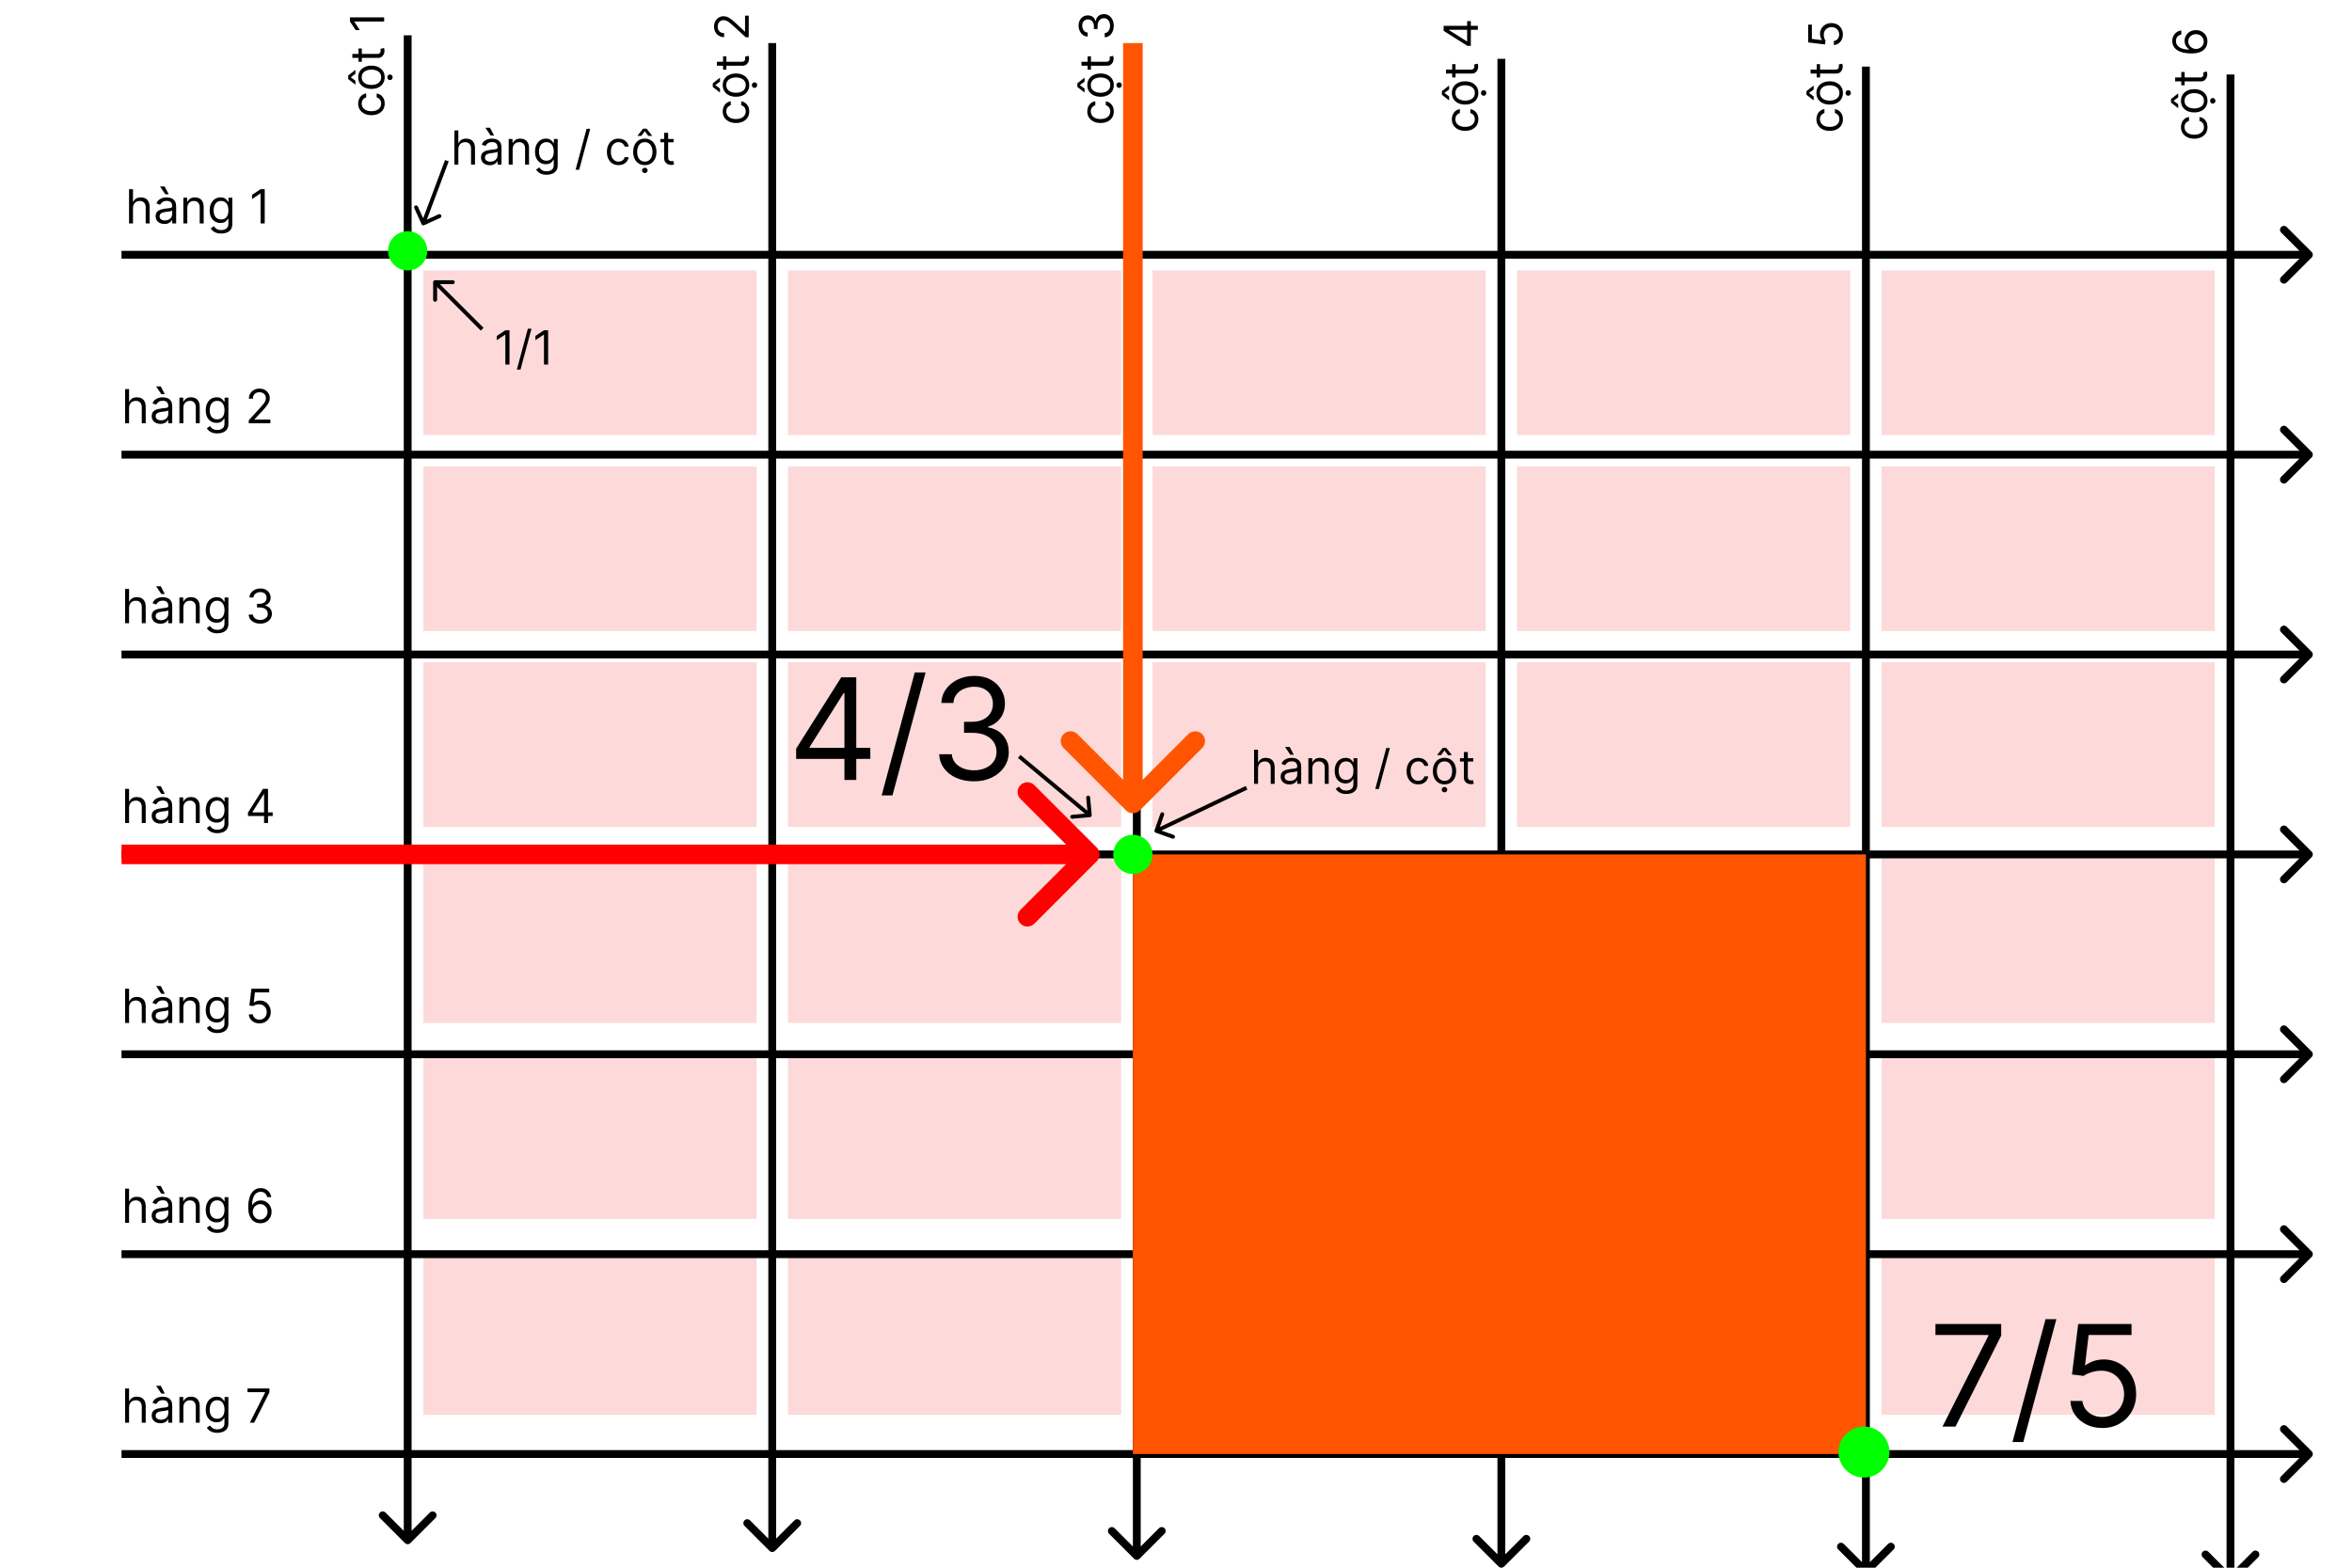 <svg width="600" height="400" viewBox="0 0 600 400" fill="none" xmlns="http://www.w3.org/2000/svg">
<g clip-path="url(#clip0_1198_9128)">
<rect x="108" y="69" width="85" height="42" fill="#FDD9D9"/>
<rect x="108" y="119" width="85" height="42" fill="#FDD9D9"/>
<rect x="108" y="169" width="85" height="42" fill="#FDD9D9"/>
<rect x="108" y="219" width="85" height="42" fill="#FDD9D9"/>
<rect x="108" y="269" width="85" height="42" fill="#FDD9D9"/>
<rect x="108" y="319" width="85" height="42" fill="#FDD9D9"/>
<rect x="201" y="69" width="85" height="42" fill="#FDD9D9"/>
<rect x="201" y="119" width="85" height="42" fill="#FDD9D9"/>
<rect x="201" y="169" width="85" height="42" fill="#FDD9D9"/>
<rect x="201" y="219" width="85" height="42" fill="#FDD9D9"/>
<rect x="201" y="269" width="85" height="42" fill="#FDD9D9"/>
<rect x="201" y="319" width="85" height="42" fill="#FDD9D9"/>
<rect x="294" y="69" width="85" height="42" fill="#FDD9D9"/>
<rect x="294" y="119" width="85" height="42" fill="#FDD9D9"/>
<rect x="294" y="169" width="85" height="42" fill="#FDD9D9"/>
<rect x="294" y="219" width="85" height="42" fill="#FDD9D9"/>
<rect x="294" y="269" width="85" height="42" fill="#FDD9D9"/>
<rect x="294" y="319" width="85" height="42" fill="#FDD9D9"/>
<rect x="387" y="69" width="85" height="42" fill="#FDD9D9"/>
<rect x="387" y="119" width="85" height="42" fill="#FDD9D9"/>
<rect x="387" y="169" width="85" height="42" fill="#FDD9D9"/>
<rect x="387" y="219" width="85" height="42" fill="#FDD9D9"/>
<rect x="387" y="269" width="85" height="42" fill="#FDD9D9"/>
<rect x="387" y="319" width="85" height="42" fill="#FDD9D9"/>
<rect x="480" y="69" width="85" height="42" fill="#FDD9D9"/>
<rect x="480" y="119" width="85" height="42" fill="#FDD9D9"/>
<rect x="480" y="169" width="85" height="42" fill="#FDD9D9"/>
<rect x="480" y="219" width="85" height="42" fill="#FDD9D9"/>
<rect x="480" y="269" width="85" height="42" fill="#FDD9D9"/>
<rect x="480" y="319" width="85" height="42" fill="#FDD9D9"/>
<path d="M589.707 65.707C590.098 65.317 590.098 64.683 589.707 64.293L583.343 57.929C582.953 57.538 582.319 57.538 581.929 57.929C581.538 58.319 581.538 58.953 581.929 59.343L587.586 65L581.929 70.657C581.538 71.047 581.538 71.68 581.929 72.071C582.319 72.462 582.953 72.462 583.343 72.071L589.707 65.707ZM31 66H589V64H31V66Z" fill="black"/>
<path d="M33.926 53.062V57H32.92V48.273H33.926V51.477H34.011C34.165 51.139 34.395 50.871 34.702 50.672C35.011 50.47 35.423 50.369 35.938 50.369C36.383 50.369 36.774 50.459 37.109 50.638C37.445 50.814 37.705 51.085 37.889 51.452C38.077 51.815 38.17 52.278 38.17 52.841V57H37.165V52.909C37.165 52.389 37.03 51.987 36.76 51.703C36.493 51.416 36.122 51.273 35.648 51.273C35.318 51.273 35.023 51.342 34.761 51.481C34.503 51.621 34.298 51.824 34.148 52.091C34 52.358 33.926 52.682 33.926 53.062ZM41.936 57.153C41.522 57.153 41.145 57.075 40.807 56.919C40.469 56.76 40.201 56.531 40.002 56.233C39.803 55.932 39.703 55.568 39.703 55.142C39.703 54.767 39.777 54.463 39.925 54.23C40.073 53.994 40.27 53.81 40.517 53.676C40.765 53.543 41.037 53.443 41.336 53.378C41.637 53.31 41.939 53.256 42.243 53.216C42.641 53.165 42.963 53.126 43.211 53.101C43.461 53.072 43.642 53.026 43.756 52.96C43.873 52.895 43.931 52.781 43.931 52.619V52.585C43.931 52.165 43.816 51.838 43.586 51.605C43.358 51.372 43.013 51.256 42.55 51.256C42.07 51.256 41.694 51.361 41.421 51.571C41.148 51.781 40.956 52.006 40.846 52.244L39.891 51.903C40.061 51.506 40.289 51.196 40.573 50.974C40.86 50.75 41.172 50.594 41.51 50.506C41.851 50.415 42.186 50.369 42.516 50.369C42.726 50.369 42.968 50.395 43.24 50.446C43.516 50.494 43.782 50.595 44.037 50.749C44.296 50.902 44.51 51.133 44.681 51.443C44.851 51.753 44.936 52.168 44.936 52.688V57H43.931V56.114H43.88C43.811 56.256 43.698 56.408 43.539 56.57C43.38 56.731 43.168 56.869 42.904 56.983C42.64 57.097 42.317 57.153 41.936 57.153ZM42.09 56.25C42.488 56.25 42.823 56.172 43.096 56.016C43.371 55.859 43.578 55.658 43.718 55.41C43.86 55.163 43.931 54.903 43.931 54.631V53.71C43.888 53.761 43.794 53.808 43.65 53.851C43.508 53.891 43.343 53.926 43.155 53.957C42.971 53.986 42.79 54.011 42.614 54.034C42.441 54.054 42.3 54.071 42.192 54.085C41.931 54.119 41.686 54.175 41.459 54.251C41.235 54.325 41.053 54.438 40.914 54.588C40.777 54.736 40.709 54.938 40.709 55.193C40.709 55.543 40.838 55.807 41.097 55.986C41.358 56.162 41.689 56.25 42.09 56.25ZM42.158 49.568L40.828 47.591H42.005L43.044 49.568H42.158ZM47.778 53.062V57H46.772V50.455H47.744V51.477H47.829C47.982 51.145 48.215 50.878 48.528 50.676C48.84 50.472 49.244 50.369 49.738 50.369C50.181 50.369 50.569 50.46 50.901 50.642C51.234 50.821 51.492 51.094 51.677 51.46C51.861 51.824 51.954 52.284 51.954 52.841V57H50.948V52.909C50.948 52.395 50.815 51.994 50.548 51.707C50.281 51.418 49.914 51.273 49.448 51.273C49.127 51.273 48.84 51.342 48.587 51.481C48.337 51.621 48.14 51.824 47.995 52.091C47.85 52.358 47.778 52.682 47.778 53.062ZM56.434 59.591C55.948 59.591 55.53 59.528 55.181 59.403C54.831 59.281 54.54 59.119 54.307 58.918C54.077 58.719 53.894 58.506 53.758 58.278L54.559 57.716C54.65 57.835 54.765 57.972 54.904 58.125C55.043 58.281 55.233 58.416 55.475 58.53C55.719 58.646 56.039 58.705 56.434 58.705C56.962 58.705 57.398 58.577 57.742 58.321C58.086 58.065 58.258 57.665 58.258 57.119V55.79H58.172C58.098 55.909 57.993 56.057 57.857 56.233C57.723 56.406 57.53 56.561 57.277 56.697C57.027 56.831 56.689 56.898 56.263 56.898C55.735 56.898 55.26 56.773 54.84 56.523C54.422 56.273 54.091 55.909 53.847 55.432C53.605 54.955 53.485 54.375 53.485 53.693C53.485 53.023 53.603 52.439 53.838 51.942C54.074 51.442 54.402 51.055 54.823 50.783C55.243 50.507 55.729 50.369 56.28 50.369C56.706 50.369 57.044 50.44 57.294 50.582C57.547 50.722 57.74 50.881 57.874 51.06C58.01 51.236 58.115 51.381 58.189 51.494H58.291V50.455H59.263V57.188C59.263 57.75 59.135 58.207 58.88 58.56C58.627 58.915 58.286 59.175 57.857 59.34C57.431 59.507 56.956 59.591 56.434 59.591ZM56.4 55.994C56.803 55.994 57.144 55.902 57.422 55.717C57.701 55.533 57.912 55.267 58.057 54.92C58.202 54.574 58.275 54.159 58.275 53.676C58.275 53.205 58.203 52.788 58.061 52.428C57.919 52.067 57.709 51.784 57.431 51.58C57.152 51.375 56.809 51.273 56.4 51.273C55.973 51.273 55.618 51.381 55.334 51.597C55.053 51.812 54.841 52.102 54.699 52.466C54.56 52.83 54.49 53.233 54.49 53.676C54.49 54.131 54.561 54.533 54.703 54.882C54.848 55.229 55.061 55.501 55.343 55.7C55.627 55.896 55.979 55.994 56.4 55.994ZM67.53 48.273V57H66.473V49.381H66.422L64.291 50.795V49.722L66.473 48.273H67.53Z" fill="black"/>
<path d="M589.707 116.707C590.098 116.317 590.098 115.683 589.707 115.293L583.343 108.929C582.953 108.538 582.319 108.538 581.929 108.929C581.538 109.319 581.538 109.953 581.929 110.343L587.586 116L581.929 121.657C581.538 122.047 581.538 122.681 581.929 123.071C582.319 123.462 582.953 123.462 583.343 123.071L589.707 116.707ZM31 117H589V115H31V117Z" fill="black"/>
<path d="M32.926 104.062V108H31.921V99.273H32.926V102.477H33.011C33.165 102.139 33.395 101.871 33.702 101.672C34.011 101.47 34.423 101.369 34.938 101.369C35.383 101.369 35.774 101.459 36.109 101.638C36.445 101.814 36.705 102.085 36.889 102.452C37.077 102.815 37.17 103.278 37.17 103.841V108H36.165V103.909C36.165 103.389 36.03 102.987 35.76 102.703C35.493 102.416 35.122 102.273 34.648 102.273C34.318 102.273 34.023 102.342 33.761 102.482C33.503 102.621 33.298 102.824 33.148 103.091C33 103.358 32.926 103.682 32.926 104.062ZM40.936 108.153C40.522 108.153 40.145 108.075 39.807 107.919C39.469 107.76 39.201 107.531 39.002 107.233C38.803 106.932 38.703 106.568 38.703 106.142C38.703 105.767 38.777 105.463 38.925 105.23C39.073 104.994 39.27 104.81 39.517 104.676C39.765 104.543 40.037 104.443 40.336 104.378C40.637 104.31 40.939 104.256 41.243 104.216C41.641 104.165 41.963 104.126 42.211 104.101C42.461 104.072 42.642 104.026 42.756 103.96C42.873 103.895 42.931 103.781 42.931 103.619V103.585C42.931 103.165 42.816 102.838 42.586 102.605C42.358 102.372 42.013 102.256 41.55 102.256C41.07 102.256 40.694 102.361 40.421 102.571C40.148 102.781 39.956 103.006 39.846 103.244L38.891 102.903C39.061 102.506 39.289 102.196 39.573 101.974C39.86 101.75 40.172 101.594 40.51 101.506C40.851 101.415 41.186 101.369 41.516 101.369C41.726 101.369 41.968 101.395 42.24 101.446C42.516 101.494 42.782 101.595 43.037 101.749C43.296 101.902 43.51 102.134 43.681 102.443C43.851 102.753 43.936 103.168 43.936 103.688V108H42.931V107.114H42.88C42.811 107.256 42.698 107.408 42.539 107.57C42.38 107.732 42.168 107.869 41.904 107.983C41.64 108.097 41.317 108.153 40.936 108.153ZM41.09 107.25C41.488 107.25 41.823 107.172 42.096 107.016C42.371 106.859 42.578 106.658 42.718 106.411C42.86 106.163 42.931 105.903 42.931 105.631V104.71C42.888 104.761 42.794 104.808 42.65 104.851C42.508 104.891 42.343 104.926 42.155 104.957C41.971 104.986 41.79 105.011 41.614 105.034C41.441 105.054 41.3 105.071 41.192 105.085C40.931 105.119 40.686 105.175 40.459 105.251C40.235 105.325 40.053 105.437 39.914 105.588C39.777 105.736 39.709 105.937 39.709 106.193C39.709 106.543 39.838 106.807 40.097 106.986C40.358 107.162 40.689 107.25 41.09 107.25ZM41.158 100.568L39.828 98.591H41.005L42.044 100.568H41.158ZM46.778 104.062V108H45.772V101.455H46.744V102.477H46.829C46.982 102.145 47.215 101.878 47.528 101.676C47.84 101.472 48.244 101.369 48.738 101.369C49.181 101.369 49.569 101.46 49.901 101.642C50.234 101.821 50.492 102.094 50.677 102.46C50.861 102.824 50.954 103.284 50.954 103.841V108H49.948V103.909C49.948 103.395 49.815 102.994 49.548 102.707C49.281 102.418 48.914 102.273 48.448 102.273C48.127 102.273 47.84 102.342 47.587 102.482C47.337 102.621 47.14 102.824 46.995 103.091C46.85 103.358 46.778 103.682 46.778 104.062ZM55.434 110.591C54.948 110.591 54.53 110.528 54.181 110.403C53.831 110.281 53.54 110.119 53.307 109.918C53.077 109.719 52.894 109.506 52.758 109.278L53.559 108.716C53.65 108.835 53.765 108.972 53.904 109.125C54.043 109.281 54.233 109.416 54.475 109.53C54.719 109.646 55.039 109.705 55.434 109.705C55.962 109.705 56.398 109.577 56.742 109.321C57.086 109.065 57.258 108.665 57.258 108.119V106.79H57.172C57.098 106.909 56.993 107.057 56.857 107.233C56.723 107.406 56.53 107.561 56.277 107.697C56.027 107.831 55.689 107.898 55.263 107.898C54.735 107.898 54.26 107.773 53.84 107.523C53.422 107.273 53.091 106.909 52.847 106.432C52.605 105.955 52.485 105.375 52.485 104.693C52.485 104.023 52.603 103.439 52.838 102.942C53.074 102.442 53.402 102.055 53.823 101.783C54.243 101.507 54.729 101.369 55.28 101.369C55.706 101.369 56.044 101.44 56.294 101.582C56.547 101.722 56.74 101.881 56.874 102.06C57.01 102.236 57.115 102.381 57.189 102.494H57.291V101.455H58.263V108.188C58.263 108.75 58.135 109.207 57.88 109.56C57.627 109.915 57.286 110.175 56.857 110.339C56.431 110.507 55.956 110.591 55.434 110.591ZM55.4 106.994C55.803 106.994 56.144 106.902 56.422 106.717C56.701 106.533 56.912 106.267 57.057 105.92C57.202 105.574 57.275 105.159 57.275 104.676C57.275 104.205 57.203 103.788 57.061 103.428C56.919 103.067 56.709 102.784 56.431 102.58C56.152 102.375 55.809 102.273 55.4 102.273C54.973 102.273 54.618 102.381 54.334 102.597C54.053 102.812 53.841 103.102 53.699 103.466C53.56 103.83 53.49 104.233 53.49 104.676C53.49 105.131 53.561 105.533 53.703 105.882C53.848 106.229 54.061 106.501 54.343 106.7C54.627 106.896 54.979 106.994 55.4 106.994ZM63.462 108V107.233L66.343 104.08C66.681 103.71 66.959 103.389 67.178 103.116C67.397 102.841 67.559 102.582 67.664 102.341C67.772 102.097 67.826 101.841 67.826 101.574C67.826 101.267 67.752 101.001 67.604 100.777C67.459 100.553 67.26 100.379 67.007 100.257C66.755 100.135 66.471 100.074 66.155 100.074C65.82 100.074 65.527 100.143 65.277 100.283C65.03 100.419 64.838 100.611 64.702 100.858C64.569 101.105 64.502 101.395 64.502 101.727H63.496C63.496 101.216 63.614 100.767 63.85 100.381C64.086 99.994 64.407 99.693 64.813 99.477C65.222 99.261 65.681 99.153 66.189 99.153C66.701 99.153 67.154 99.261 67.549 99.477C67.944 99.693 68.253 99.984 68.478 100.351C68.702 100.717 68.814 101.125 68.814 101.574C68.814 101.895 68.756 102.209 68.64 102.516C68.526 102.82 68.327 103.159 68.043 103.534C67.762 103.906 67.371 104.361 66.871 104.898L64.911 106.994V107.062H68.968V108H63.462Z" fill="black"/>
<path d="M589.707 167.707C590.098 167.317 590.098 166.683 589.707 166.293L583.343 159.929C582.953 159.538 582.319 159.538 581.929 159.929C581.538 160.319 581.538 160.953 581.929 161.343L587.586 167L581.929 172.657C581.538 173.047 581.538 173.681 581.929 174.071C582.319 174.462 582.953 174.462 583.343 174.071L589.707 167.707ZM31 168H589V166H31V168Z" fill="black"/>
<path d="M32.926 155.062V159H31.921V150.273H32.926V153.477H33.011C33.165 153.139 33.395 152.871 33.702 152.672C34.011 152.47 34.423 152.369 34.938 152.369C35.383 152.369 35.774 152.459 36.109 152.638C36.445 152.814 36.705 153.085 36.889 153.452C37.077 153.815 37.17 154.278 37.17 154.841V159H36.165V154.909C36.165 154.389 36.03 153.987 35.76 153.703C35.493 153.416 35.122 153.273 34.648 153.273C34.318 153.273 34.023 153.342 33.761 153.482C33.503 153.621 33.298 153.824 33.148 154.091C33 154.358 32.926 154.682 32.926 155.062ZM40.936 159.153C40.522 159.153 40.145 159.075 39.807 158.919C39.469 158.76 39.201 158.531 39.002 158.233C38.803 157.932 38.703 157.568 38.703 157.142C38.703 156.767 38.777 156.463 38.925 156.23C39.073 155.994 39.27 155.81 39.517 155.676C39.765 155.543 40.037 155.443 40.336 155.378C40.637 155.31 40.939 155.256 41.243 155.216C41.641 155.165 41.963 155.126 42.211 155.101C42.461 155.072 42.642 155.026 42.756 154.96C42.873 154.895 42.931 154.781 42.931 154.619V154.585C42.931 154.165 42.816 153.838 42.586 153.605C42.358 153.372 42.013 153.256 41.55 153.256C41.07 153.256 40.694 153.361 40.421 153.571C40.148 153.781 39.956 154.006 39.846 154.244L38.891 153.903C39.061 153.506 39.289 153.196 39.573 152.974C39.86 152.75 40.172 152.594 40.51 152.506C40.851 152.415 41.186 152.369 41.516 152.369C41.726 152.369 41.968 152.395 42.24 152.446C42.516 152.494 42.782 152.595 43.037 152.749C43.296 152.902 43.51 153.134 43.681 153.443C43.851 153.753 43.936 154.168 43.936 154.688V159H42.931V158.114H42.88C42.811 158.256 42.698 158.408 42.539 158.57C42.38 158.732 42.168 158.869 41.904 158.983C41.64 159.097 41.317 159.153 40.936 159.153ZM41.09 158.25C41.488 158.25 41.823 158.172 42.096 158.016C42.371 157.859 42.578 157.658 42.718 157.411C42.86 157.163 42.931 156.903 42.931 156.631V155.71C42.888 155.761 42.794 155.808 42.65 155.851C42.508 155.891 42.343 155.926 42.155 155.957C41.971 155.986 41.79 156.011 41.614 156.034C41.441 156.054 41.3 156.071 41.192 156.085C40.931 156.119 40.686 156.175 40.459 156.251C40.235 156.325 40.053 156.437 39.914 156.588C39.777 156.736 39.709 156.937 39.709 157.193C39.709 157.543 39.838 157.807 40.097 157.986C40.358 158.162 40.689 158.25 41.09 158.25ZM41.158 151.568L39.828 149.591H41.005L42.044 151.568H41.158ZM46.778 155.062V159H45.772V152.455H46.744V153.477H46.829C46.982 153.145 47.215 152.878 47.528 152.676C47.84 152.472 48.244 152.369 48.738 152.369C49.181 152.369 49.569 152.46 49.901 152.642C50.234 152.821 50.492 153.094 50.677 153.46C50.861 153.824 50.954 154.284 50.954 154.841V159H49.948V154.909C49.948 154.395 49.815 153.994 49.548 153.707C49.281 153.418 48.914 153.273 48.448 153.273C48.127 153.273 47.84 153.342 47.587 153.482C47.337 153.621 47.14 153.824 46.995 154.091C46.85 154.358 46.778 154.682 46.778 155.062ZM55.434 161.591C54.948 161.591 54.53 161.528 54.181 161.403C53.831 161.281 53.54 161.119 53.307 160.918C53.077 160.719 52.894 160.506 52.758 160.278L53.559 159.716C53.65 159.835 53.765 159.972 53.904 160.125C54.043 160.281 54.233 160.416 54.475 160.53C54.719 160.646 55.039 160.705 55.434 160.705C55.962 160.705 56.398 160.577 56.742 160.321C57.086 160.065 57.258 159.665 57.258 159.119V157.79H57.172C57.098 157.909 56.993 158.057 56.857 158.233C56.723 158.406 56.53 158.561 56.277 158.697C56.027 158.831 55.689 158.898 55.263 158.898C54.735 158.898 54.26 158.773 53.84 158.523C53.422 158.273 53.091 157.909 52.847 157.432C52.605 156.955 52.485 156.375 52.485 155.693C52.485 155.023 52.603 154.439 52.838 153.942C53.074 153.442 53.402 153.055 53.823 152.783C54.243 152.507 54.729 152.369 55.28 152.369C55.706 152.369 56.044 152.44 56.294 152.582C56.547 152.722 56.74 152.881 56.874 153.06C57.01 153.236 57.115 153.381 57.189 153.494H57.291V152.455H58.263V159.188C58.263 159.75 58.135 160.207 57.88 160.56C57.627 160.915 57.286 161.175 56.857 161.339C56.431 161.507 55.956 161.591 55.434 161.591ZM55.4 157.994C55.803 157.994 56.144 157.902 56.422 157.717C56.701 157.533 56.912 157.267 57.057 156.92C57.202 156.574 57.275 156.159 57.275 155.676C57.275 155.205 57.203 154.788 57.061 154.428C56.919 154.067 56.709 153.784 56.431 153.58C56.152 153.375 55.809 153.273 55.4 153.273C54.973 153.273 54.618 153.381 54.334 153.597C54.053 153.812 53.841 154.102 53.699 154.466C53.56 154.83 53.49 155.233 53.49 155.676C53.49 156.131 53.561 156.533 53.703 156.882C53.848 157.229 54.061 157.501 54.343 157.7C54.627 157.896 54.979 157.994 55.4 157.994ZM66.411 159.119C65.848 159.119 65.347 159.023 64.907 158.83C64.469 158.636 64.121 158.368 63.863 158.024C63.607 157.678 63.468 157.276 63.445 156.818H64.519C64.541 157.099 64.638 157.342 64.809 157.547C64.979 157.749 65.202 157.905 65.478 158.016C65.753 158.126 66.059 158.182 66.394 158.182C66.769 158.182 67.101 158.116 67.391 157.986C67.681 157.855 67.908 157.673 68.073 157.44C68.238 157.207 68.32 156.938 68.32 156.631C68.32 156.31 68.24 156.027 68.081 155.783C67.922 155.536 67.689 155.342 67.382 155.203C67.076 155.064 66.701 154.994 66.257 154.994H65.559V154.057H66.257C66.604 154.057 66.908 153.994 67.169 153.869C67.434 153.744 67.64 153.568 67.787 153.341C67.938 153.114 68.013 152.847 68.013 152.54C68.013 152.244 67.948 151.987 67.817 151.768C67.686 151.55 67.502 151.379 67.263 151.257C67.027 151.135 66.749 151.074 66.428 151.074C66.127 151.074 65.843 151.129 65.576 151.24C65.311 151.348 65.096 151.506 64.928 151.713C64.76 151.918 64.669 152.165 64.655 152.455H63.633C63.65 151.997 63.787 151.597 64.046 151.253C64.304 150.906 64.642 150.636 65.06 150.443C65.481 150.25 65.942 150.153 66.445 150.153C66.985 150.153 67.448 150.263 67.834 150.482C68.221 150.697 68.517 150.983 68.725 151.338C68.932 151.693 69.036 152.077 69.036 152.489C69.036 152.98 68.907 153.399 68.648 153.746C68.392 154.092 68.044 154.332 67.604 154.466V154.534C68.155 154.625 68.586 154.859 68.895 155.237C69.205 155.612 69.36 156.077 69.36 156.631C69.36 157.105 69.231 157.531 68.972 157.909C68.716 158.284 68.367 158.58 67.924 158.795C67.481 159.011 66.976 159.119 66.411 159.119Z" fill="black"/>
<path d="M589.707 218.707C590.098 218.317 590.098 217.683 589.707 217.293L583.343 210.929C582.953 210.538 582.319 210.538 581.929 210.929C581.538 211.319 581.538 211.953 581.929 212.343L587.586 218L581.929 223.657C581.538 224.047 581.538 224.681 581.929 225.071C582.319 225.462 582.953 225.462 583.343 225.071L589.707 218.707ZM31 219H589V217H31V219Z" fill="black"/>
<path d="M32.926 206.062V210H31.921V201.273H32.926V204.477H33.011C33.165 204.139 33.395 203.871 33.702 203.672C34.011 203.47 34.423 203.369 34.938 203.369C35.383 203.369 35.774 203.459 36.109 203.638C36.445 203.814 36.705 204.085 36.889 204.452C37.077 204.815 37.17 205.278 37.17 205.841V210H36.165V205.909C36.165 205.389 36.03 204.987 35.76 204.703C35.493 204.416 35.122 204.273 34.648 204.273C34.318 204.273 34.023 204.342 33.761 204.482C33.503 204.621 33.298 204.824 33.148 205.091C33 205.358 32.926 205.682 32.926 206.062ZM40.936 210.153C40.522 210.153 40.145 210.075 39.807 209.919C39.469 209.76 39.201 209.531 39.002 209.233C38.803 208.932 38.703 208.568 38.703 208.142C38.703 207.767 38.777 207.463 38.925 207.23C39.073 206.994 39.27 206.81 39.517 206.676C39.765 206.543 40.037 206.443 40.336 206.378C40.637 206.31 40.939 206.256 41.243 206.216C41.641 206.165 41.963 206.126 42.211 206.101C42.461 206.072 42.642 206.026 42.756 205.96C42.873 205.895 42.931 205.781 42.931 205.619V205.585C42.931 205.165 42.816 204.838 42.586 204.605C42.358 204.372 42.013 204.256 41.55 204.256C41.07 204.256 40.694 204.361 40.421 204.571C40.148 204.781 39.956 205.006 39.846 205.244L38.891 204.903C39.061 204.506 39.289 204.196 39.573 203.974C39.86 203.75 40.172 203.594 40.51 203.506C40.851 203.415 41.186 203.369 41.516 203.369C41.726 203.369 41.968 203.395 42.24 203.446C42.516 203.494 42.782 203.595 43.037 203.749C43.296 203.902 43.51 204.134 43.681 204.443C43.851 204.753 43.936 205.168 43.936 205.688V210H42.931V209.114H42.88C42.811 209.256 42.698 209.408 42.539 209.57C42.38 209.732 42.168 209.869 41.904 209.983C41.64 210.097 41.317 210.153 40.936 210.153ZM41.09 209.25C41.488 209.25 41.823 209.172 42.096 209.016C42.371 208.859 42.578 208.658 42.718 208.411C42.86 208.163 42.931 207.903 42.931 207.631V206.71C42.888 206.761 42.794 206.808 42.65 206.851C42.508 206.891 42.343 206.926 42.155 206.957C41.971 206.986 41.79 207.011 41.614 207.034C41.441 207.054 41.3 207.071 41.192 207.085C40.931 207.119 40.686 207.175 40.459 207.251C40.235 207.325 40.053 207.437 39.914 207.588C39.777 207.736 39.709 207.937 39.709 208.193C39.709 208.543 39.838 208.807 40.097 208.986C40.358 209.162 40.689 209.25 41.09 209.25ZM41.158 202.568L39.828 200.591H41.005L42.044 202.568H41.158ZM46.778 206.062V210H45.772V203.455H46.744V204.477H46.829C46.982 204.145 47.215 203.878 47.528 203.676C47.84 203.472 48.244 203.369 48.738 203.369C49.181 203.369 49.569 203.46 49.901 203.642C50.234 203.821 50.492 204.094 50.677 204.46C50.861 204.824 50.954 205.284 50.954 205.841V210H49.948V205.909C49.948 205.395 49.815 204.994 49.548 204.707C49.281 204.418 48.914 204.273 48.448 204.273C48.127 204.273 47.84 204.342 47.587 204.482C47.337 204.621 47.14 204.824 46.995 205.091C46.85 205.358 46.778 205.682 46.778 206.062ZM55.434 212.591C54.948 212.591 54.53 212.528 54.181 212.403C53.831 212.281 53.54 212.119 53.307 211.918C53.077 211.719 52.894 211.506 52.758 211.278L53.559 210.716C53.65 210.835 53.765 210.972 53.904 211.125C54.043 211.281 54.233 211.416 54.475 211.53C54.719 211.646 55.039 211.705 55.434 211.705C55.962 211.705 56.398 211.577 56.742 211.321C57.086 211.065 57.258 210.665 57.258 210.119V208.79H57.172C57.098 208.909 56.993 209.057 56.857 209.233C56.723 209.406 56.53 209.561 56.277 209.697C56.027 209.831 55.689 209.898 55.263 209.898C54.735 209.898 54.26 209.773 53.84 209.523C53.422 209.273 53.091 208.909 52.847 208.432C52.605 207.955 52.485 207.375 52.485 206.693C52.485 206.023 52.603 205.439 52.838 204.942C53.074 204.442 53.402 204.055 53.823 203.783C54.243 203.507 54.729 203.369 55.28 203.369C55.706 203.369 56.044 203.44 56.294 203.582C56.547 203.722 56.74 203.881 56.874 204.06C57.01 204.236 57.115 204.381 57.189 204.494H57.291V203.455H58.263V210.188C58.263 210.75 58.135 211.207 57.88 211.56C57.627 211.915 57.286 212.175 56.857 212.339C56.431 212.507 55.956 212.591 55.434 212.591ZM55.4 208.994C55.803 208.994 56.144 208.902 56.422 208.717C56.701 208.533 56.912 208.267 57.057 207.92C57.202 207.574 57.275 207.159 57.275 206.676C57.275 206.205 57.203 205.788 57.061 205.428C56.919 205.067 56.709 204.784 56.431 204.58C56.152 204.375 55.809 204.273 55.4 204.273C54.973 204.273 54.618 204.381 54.334 204.597C54.053 204.812 53.841 205.102 53.699 205.466C53.56 205.83 53.49 206.233 53.49 206.676C53.49 207.131 53.561 207.533 53.703 207.882C53.848 208.229 54.061 208.501 54.343 208.7C54.627 208.896 54.979 208.994 55.4 208.994ZM63.258 208.21V207.341L67.093 201.273H67.723V202.619H67.297L64.4 207.205V207.273H69.564V208.21H63.258ZM67.365 210V207.946V207.541V201.273H68.371V210H67.365Z" fill="black"/>
<path d="M589.707 269.707C590.098 269.317 590.098 268.683 589.707 268.293L583.343 261.929C582.953 261.538 582.319 261.538 581.929 261.929C581.538 262.319 581.538 262.953 581.929 263.343L587.586 269L581.929 274.657C581.538 275.047 581.538 275.681 581.929 276.071C582.319 276.462 582.953 276.462 583.343 276.071L589.707 269.707ZM31 270H589V268H31V270Z" fill="black"/>
<path d="M32.926 257.062V261H31.921V252.273H32.926V255.477H33.011C33.165 255.139 33.395 254.871 33.702 254.672C34.011 254.47 34.423 254.369 34.938 254.369C35.383 254.369 35.774 254.459 36.109 254.638C36.445 254.814 36.705 255.085 36.889 255.452C37.077 255.815 37.17 256.278 37.17 256.841V261H36.165V256.909C36.165 256.389 36.03 255.987 35.76 255.703C35.493 255.416 35.122 255.273 34.648 255.273C34.318 255.273 34.023 255.342 33.761 255.482C33.503 255.621 33.298 255.824 33.148 256.091C33 256.358 32.926 256.682 32.926 257.062ZM40.936 261.153C40.522 261.153 40.145 261.075 39.807 260.919C39.469 260.76 39.201 260.531 39.002 260.233C38.803 259.932 38.703 259.568 38.703 259.142C38.703 258.767 38.777 258.463 38.925 258.23C39.073 257.994 39.27 257.81 39.517 257.676C39.765 257.543 40.037 257.443 40.336 257.378C40.637 257.31 40.939 257.256 41.243 257.216C41.641 257.165 41.963 257.126 42.211 257.101C42.461 257.072 42.642 257.026 42.756 256.96C42.873 256.895 42.931 256.781 42.931 256.619V256.585C42.931 256.165 42.816 255.838 42.586 255.605C42.358 255.372 42.013 255.256 41.55 255.256C41.07 255.256 40.694 255.361 40.421 255.571C40.148 255.781 39.956 256.006 39.846 256.244L38.891 255.903C39.061 255.506 39.289 255.196 39.573 254.974C39.86 254.75 40.172 254.594 40.51 254.506C40.851 254.415 41.186 254.369 41.516 254.369C41.726 254.369 41.968 254.395 42.24 254.446C42.516 254.494 42.782 254.595 43.037 254.749C43.296 254.902 43.51 255.134 43.681 255.443C43.851 255.753 43.936 256.168 43.936 256.688V261H42.931V260.114H42.88C42.811 260.256 42.698 260.408 42.539 260.57C42.38 260.732 42.168 260.869 41.904 260.983C41.64 261.097 41.317 261.153 40.936 261.153ZM41.09 260.25C41.488 260.25 41.823 260.172 42.096 260.016C42.371 259.859 42.578 259.658 42.718 259.411C42.86 259.163 42.931 258.903 42.931 258.631V257.71C42.888 257.761 42.794 257.808 42.65 257.851C42.508 257.891 42.343 257.926 42.155 257.957C41.971 257.986 41.79 258.011 41.614 258.034C41.441 258.054 41.3 258.071 41.192 258.085C40.931 258.119 40.686 258.175 40.459 258.251C40.235 258.325 40.053 258.437 39.914 258.588C39.777 258.736 39.709 258.937 39.709 259.193C39.709 259.543 39.838 259.807 40.097 259.986C40.358 260.162 40.689 260.25 41.09 260.25ZM41.158 253.568L39.828 251.591H41.005L42.044 253.568H41.158ZM46.778 257.062V261H45.772V254.455H46.744V255.477H46.829C46.982 255.145 47.215 254.878 47.528 254.676C47.84 254.472 48.244 254.369 48.738 254.369C49.181 254.369 49.569 254.46 49.901 254.642C50.234 254.821 50.492 255.094 50.677 255.46C50.861 255.824 50.954 256.284 50.954 256.841V261H49.948V256.909C49.948 256.395 49.815 255.994 49.548 255.707C49.281 255.418 48.914 255.273 48.448 255.273C48.127 255.273 47.84 255.342 47.587 255.482C47.337 255.621 47.14 255.824 46.995 256.091C46.85 256.358 46.778 256.682 46.778 257.062ZM55.434 263.591C54.948 263.591 54.53 263.528 54.181 263.403C53.831 263.281 53.54 263.119 53.307 262.918C53.077 262.719 52.894 262.506 52.758 262.278L53.559 261.716C53.65 261.835 53.765 261.972 53.904 262.125C54.043 262.281 54.233 262.416 54.475 262.53C54.719 262.646 55.039 262.705 55.434 262.705C55.962 262.705 56.398 262.577 56.742 262.321C57.086 262.065 57.258 261.665 57.258 261.119V259.79H57.172C57.098 259.909 56.993 260.057 56.857 260.233C56.723 260.406 56.53 260.561 56.277 260.697C56.027 260.831 55.689 260.898 55.263 260.898C54.735 260.898 54.26 260.773 53.84 260.523C53.422 260.273 53.091 259.909 52.847 259.432C52.605 258.955 52.485 258.375 52.485 257.693C52.485 257.023 52.603 256.439 52.838 255.942C53.074 255.442 53.402 255.055 53.823 254.783C54.243 254.507 54.729 254.369 55.28 254.369C55.706 254.369 56.044 254.44 56.294 254.582C56.547 254.722 56.74 254.881 56.874 255.06C57.01 255.236 57.115 255.381 57.189 255.494H57.291V254.455H58.263V261.188C58.263 261.75 58.135 262.207 57.88 262.56C57.627 262.915 57.286 263.175 56.857 263.339C56.431 263.507 55.956 263.591 55.434 263.591ZM55.4 259.994C55.803 259.994 56.144 259.902 56.422 259.717C56.701 259.533 56.912 259.267 57.057 258.92C57.202 258.574 57.275 258.159 57.275 257.676C57.275 257.205 57.203 256.788 57.061 256.428C56.919 256.067 56.709 255.784 56.431 255.58C56.152 255.375 55.809 255.273 55.4 255.273C54.973 255.273 54.618 255.381 54.334 255.597C54.053 255.812 53.841 256.102 53.699 256.466C53.56 256.83 53.49 257.233 53.49 257.676C53.49 258.131 53.561 258.533 53.703 258.882C53.848 259.229 54.061 259.501 54.343 259.7C54.627 259.896 54.979 259.994 55.4 259.994ZM66.189 261.119C65.689 261.119 65.239 261.02 64.838 260.821C64.438 260.622 64.117 260.349 63.875 260.003C63.634 259.656 63.502 259.261 63.479 258.818H64.502C64.541 259.213 64.721 259.54 65.039 259.798C65.36 260.054 65.743 260.182 66.189 260.182C66.547 260.182 66.865 260.098 67.144 259.93C67.425 259.763 67.645 259.533 67.804 259.24C67.966 258.945 68.047 258.611 68.047 258.239C68.047 257.858 67.963 257.518 67.796 257.22C67.631 256.919 67.404 256.682 67.114 256.509C66.824 256.335 66.493 256.247 66.121 256.244C65.854 256.241 65.58 256.283 65.299 256.368C65.017 256.45 64.786 256.557 64.604 256.688L63.615 256.568L64.144 252.273H68.678V253.21H65.03L64.723 255.784H64.775C64.954 255.642 65.178 255.524 65.448 255.43C65.718 255.337 65.999 255.29 66.291 255.29C66.826 255.29 67.302 255.418 67.719 255.673C68.14 255.926 68.469 256.273 68.708 256.713C68.949 257.153 69.07 257.656 69.07 258.222C69.07 258.778 68.945 259.276 68.695 259.713C68.448 260.148 68.107 260.491 67.672 260.744C67.238 260.994 66.743 261.119 66.189 261.119Z" fill="black"/>
<path d="M589.707 320.707C590.098 320.317 590.098 319.683 589.707 319.293L583.343 312.929C582.953 312.538 582.319 312.538 581.929 312.929C581.538 313.319 581.538 313.953 581.929 314.343L587.586 320L581.929 325.657C581.538 326.047 581.538 326.681 581.929 327.071C582.319 327.462 582.953 327.462 583.343 327.071L589.707 320.707ZM31 321H589V319H31V321Z" fill="black"/>
<path d="M32.926 308.062V312H31.921V303.273H32.926V306.477H33.011C33.165 306.139 33.395 305.871 33.702 305.672C34.011 305.47 34.423 305.369 34.938 305.369C35.383 305.369 35.774 305.459 36.109 305.638C36.445 305.814 36.705 306.085 36.889 306.452C37.077 306.815 37.17 307.278 37.17 307.841V312H36.165V307.909C36.165 307.389 36.03 306.987 35.76 306.703C35.493 306.416 35.122 306.273 34.648 306.273C34.318 306.273 34.023 306.342 33.761 306.482C33.503 306.621 33.298 306.824 33.148 307.091C33 307.358 32.926 307.682 32.926 308.062ZM40.936 312.153C40.522 312.153 40.145 312.075 39.807 311.919C39.469 311.76 39.201 311.531 39.002 311.233C38.803 310.932 38.703 310.568 38.703 310.142C38.703 309.767 38.777 309.463 38.925 309.23C39.073 308.994 39.27 308.81 39.517 308.676C39.765 308.543 40.037 308.443 40.336 308.378C40.637 308.31 40.939 308.256 41.243 308.216C41.641 308.165 41.963 308.126 42.211 308.101C42.461 308.072 42.642 308.026 42.756 307.96C42.873 307.895 42.931 307.781 42.931 307.619V307.585C42.931 307.165 42.816 306.838 42.586 306.605C42.358 306.372 42.013 306.256 41.55 306.256C41.07 306.256 40.694 306.361 40.421 306.571C40.148 306.781 39.956 307.006 39.846 307.244L38.891 306.903C39.061 306.506 39.289 306.196 39.573 305.974C39.86 305.75 40.172 305.594 40.51 305.506C40.851 305.415 41.186 305.369 41.516 305.369C41.726 305.369 41.968 305.395 42.24 305.446C42.516 305.494 42.782 305.595 43.037 305.749C43.296 305.902 43.51 306.134 43.681 306.443C43.851 306.753 43.936 307.168 43.936 307.688V312H42.931V311.114H42.88C42.811 311.256 42.698 311.408 42.539 311.57C42.38 311.732 42.168 311.869 41.904 311.983C41.64 312.097 41.317 312.153 40.936 312.153ZM41.09 311.25C41.488 311.25 41.823 311.172 42.096 311.016C42.371 310.859 42.578 310.658 42.718 310.411C42.86 310.163 42.931 309.903 42.931 309.631V308.71C42.888 308.761 42.794 308.808 42.65 308.851C42.508 308.891 42.343 308.926 42.155 308.957C41.971 308.986 41.79 309.011 41.614 309.034C41.441 309.054 41.3 309.071 41.192 309.085C40.931 309.119 40.686 309.175 40.459 309.251C40.235 309.325 40.053 309.437 39.914 309.588C39.777 309.736 39.709 309.937 39.709 310.193C39.709 310.543 39.838 310.807 40.097 310.986C40.358 311.162 40.689 311.25 41.09 311.25ZM41.158 304.568L39.828 302.591H41.005L42.044 304.568H41.158ZM46.778 308.062V312H45.772V305.455H46.744V306.477H46.829C46.982 306.145 47.215 305.878 47.528 305.676C47.84 305.472 48.244 305.369 48.738 305.369C49.181 305.369 49.569 305.46 49.901 305.642C50.234 305.821 50.492 306.094 50.677 306.46C50.861 306.824 50.954 307.284 50.954 307.841V312H49.948V307.909C49.948 307.395 49.815 306.994 49.548 306.707C49.281 306.418 48.914 306.273 48.448 306.273C48.127 306.273 47.84 306.342 47.587 306.482C47.337 306.621 47.14 306.824 46.995 307.091C46.85 307.358 46.778 307.682 46.778 308.062ZM55.434 314.591C54.948 314.591 54.53 314.528 54.181 314.403C53.831 314.281 53.54 314.119 53.307 313.918C53.077 313.719 52.894 313.506 52.758 313.278L53.559 312.716C53.65 312.835 53.765 312.972 53.904 313.125C54.043 313.281 54.233 313.416 54.475 313.53C54.719 313.646 55.039 313.705 55.434 313.705C55.962 313.705 56.398 313.577 56.742 313.321C57.086 313.065 57.258 312.665 57.258 312.119V310.79H57.172C57.098 310.909 56.993 311.057 56.857 311.233C56.723 311.406 56.53 311.561 56.277 311.697C56.027 311.831 55.689 311.898 55.263 311.898C54.735 311.898 54.26 311.773 53.84 311.523C53.422 311.273 53.091 310.909 52.847 310.432C52.605 309.955 52.485 309.375 52.485 308.693C52.485 308.023 52.603 307.439 52.838 306.942C53.074 306.442 53.402 306.055 53.823 305.783C54.243 305.507 54.729 305.369 55.28 305.369C55.706 305.369 56.044 305.44 56.294 305.582C56.547 305.722 56.74 305.881 56.874 306.06C57.01 306.236 57.115 306.381 57.189 306.494H57.291V305.455H58.263V312.188C58.263 312.75 58.135 313.207 57.88 313.56C57.627 313.915 57.286 314.175 56.857 314.339C56.431 314.507 55.956 314.591 55.434 314.591ZM55.4 310.994C55.803 310.994 56.144 310.902 56.422 310.717C56.701 310.533 56.912 310.267 57.057 309.92C57.202 309.574 57.275 309.159 57.275 308.676C57.275 308.205 57.203 307.788 57.061 307.428C56.919 307.067 56.709 306.784 56.431 306.58C56.152 306.375 55.809 306.273 55.4 306.273C54.973 306.273 54.618 306.381 54.334 306.597C54.053 306.812 53.841 307.102 53.699 307.466C53.56 307.83 53.49 308.233 53.49 308.676C53.49 309.131 53.561 309.533 53.703 309.882C53.848 310.229 54.061 310.501 54.343 310.7C54.627 310.896 54.979 310.994 55.4 310.994ZM66.36 312.119C66.002 312.114 65.644 312.045 65.286 311.915C64.928 311.784 64.601 311.564 64.306 311.254C64.01 310.942 63.773 310.52 63.594 309.989C63.415 309.455 63.326 308.784 63.326 307.977C63.326 307.205 63.398 306.52 63.543 305.923C63.688 305.324 63.898 304.82 64.174 304.411C64.449 303.999 64.782 303.686 65.171 303.473C65.563 303.26 66.005 303.153 66.496 303.153C66.985 303.153 67.419 303.251 67.8 303.447C68.184 303.641 68.496 303.911 68.738 304.257C68.979 304.604 69.135 305.003 69.206 305.455H68.166C68.07 305.062 67.882 304.737 67.604 304.479C67.326 304.22 66.956 304.091 66.496 304.091C65.82 304.091 65.287 304.385 64.898 304.973C64.512 305.561 64.317 306.386 64.314 307.449H64.382C64.541 307.207 64.731 307.001 64.949 306.831C65.171 306.658 65.415 306.524 65.682 306.43C65.949 306.337 66.232 306.29 66.53 306.29C67.03 306.29 67.488 306.415 67.902 306.665C68.317 306.912 68.65 307.254 68.9 307.692C69.15 308.126 69.275 308.625 69.275 309.188C69.275 309.727 69.154 310.222 68.912 310.67C68.671 311.116 68.331 311.472 67.894 311.736C67.459 311.997 66.948 312.125 66.36 312.119ZM66.36 311.182C66.718 311.182 67.039 311.092 67.323 310.913C67.61 310.734 67.836 310.494 68 310.193C68.168 309.892 68.252 309.557 68.252 309.188C68.252 308.827 68.171 308.499 68.009 308.203C67.85 307.905 67.63 307.668 67.348 307.491C67.07 307.315 66.752 307.227 66.394 307.227C66.124 307.227 65.873 307.281 65.64 307.389C65.407 307.494 65.202 307.639 65.026 307.824C64.853 308.009 64.716 308.22 64.617 308.459C64.517 308.695 64.468 308.943 64.468 309.205C64.468 309.551 64.549 309.875 64.711 310.176C64.875 310.477 65.1 310.72 65.384 310.905C65.671 311.089 65.996 311.182 66.36 311.182Z" fill="black"/>
<path d="M589.707 371.707C590.098 371.317 590.098 370.683 589.707 370.293L583.343 363.929C582.953 363.538 582.319 363.538 581.929 363.929C581.538 364.319 581.538 364.953 581.929 365.343L587.586 371L581.929 376.657C581.538 377.047 581.538 377.681 581.929 378.071C582.319 378.462 582.953 378.462 583.343 378.071L589.707 371.707ZM31 372H589V370H31V372Z" fill="black"/>
<path d="M32.926 359.062V363H31.921V354.273H32.926V357.477H33.011C33.165 357.139 33.395 356.871 33.702 356.672C34.011 356.47 34.423 356.369 34.938 356.369C35.383 356.369 35.774 356.459 36.109 356.638C36.445 356.814 36.705 357.085 36.889 357.452C37.077 357.815 37.17 358.278 37.17 358.841V363H36.165V358.909C36.165 358.389 36.03 357.987 35.76 357.703C35.493 357.416 35.122 357.273 34.648 357.273C34.318 357.273 34.023 357.342 33.761 357.482C33.503 357.621 33.298 357.824 33.148 358.091C33 358.358 32.926 358.682 32.926 359.062ZM40.936 363.153C40.522 363.153 40.145 363.075 39.807 362.919C39.469 362.76 39.201 362.531 39.002 362.233C38.803 361.932 38.703 361.568 38.703 361.142C38.703 360.767 38.777 360.463 38.925 360.23C39.073 359.994 39.27 359.81 39.517 359.676C39.765 359.543 40.037 359.443 40.336 359.378C40.637 359.31 40.939 359.256 41.243 359.216C41.641 359.165 41.963 359.126 42.211 359.101C42.461 359.072 42.642 359.026 42.756 358.96C42.873 358.895 42.931 358.781 42.931 358.619V358.585C42.931 358.165 42.816 357.838 42.586 357.605C42.358 357.372 42.013 357.256 41.55 357.256C41.07 357.256 40.694 357.361 40.421 357.571C40.148 357.781 39.956 358.006 39.846 358.244L38.891 357.903C39.061 357.506 39.289 357.196 39.573 356.974C39.86 356.75 40.172 356.594 40.51 356.506C40.851 356.415 41.186 356.369 41.516 356.369C41.726 356.369 41.968 356.395 42.24 356.446C42.516 356.494 42.782 356.595 43.037 356.749C43.296 356.902 43.51 357.134 43.681 357.443C43.851 357.753 43.936 358.168 43.936 358.688V363H42.931V362.114H42.88C42.811 362.256 42.698 362.408 42.539 362.57C42.38 362.732 42.168 362.869 41.904 362.983C41.64 363.097 41.317 363.153 40.936 363.153ZM41.09 362.25C41.488 362.25 41.823 362.172 42.096 362.016C42.371 361.859 42.578 361.658 42.718 361.411C42.86 361.163 42.931 360.903 42.931 360.631V359.71C42.888 359.761 42.794 359.808 42.65 359.851C42.508 359.891 42.343 359.926 42.155 359.957C41.971 359.986 41.79 360.011 41.614 360.034C41.441 360.054 41.3 360.071 41.192 360.085C40.931 360.119 40.686 360.175 40.459 360.251C40.235 360.325 40.053 360.437 39.914 360.588C39.777 360.736 39.709 360.937 39.709 361.193C39.709 361.543 39.838 361.807 40.097 361.986C40.358 362.162 40.689 362.25 41.09 362.25ZM41.158 355.568L39.828 353.591H41.005L42.044 355.568H41.158ZM46.778 359.062V363H45.772V356.455H46.744V357.477H46.829C46.982 357.145 47.215 356.878 47.528 356.676C47.84 356.472 48.244 356.369 48.738 356.369C49.181 356.369 49.569 356.46 49.901 356.642C50.234 356.821 50.492 357.094 50.677 357.46C50.861 357.824 50.954 358.284 50.954 358.841V363H49.948V358.909C49.948 358.395 49.815 357.994 49.548 357.707C49.281 357.418 48.914 357.273 48.448 357.273C48.127 357.273 47.84 357.342 47.587 357.482C47.337 357.621 47.14 357.824 46.995 358.091C46.85 358.358 46.778 358.682 46.778 359.062ZM55.434 365.591C54.948 365.591 54.53 365.528 54.181 365.403C53.831 365.281 53.54 365.119 53.307 364.918C53.077 364.719 52.894 364.506 52.758 364.278L53.559 363.716C53.65 363.835 53.765 363.972 53.904 364.125C54.043 364.281 54.233 364.416 54.475 364.53C54.719 364.646 55.039 364.705 55.434 364.705C55.962 364.705 56.398 364.577 56.742 364.321C57.086 364.065 57.258 363.665 57.258 363.119V361.79H57.172C57.098 361.909 56.993 362.057 56.857 362.233C56.723 362.406 56.53 362.561 56.277 362.697C56.027 362.831 55.689 362.898 55.263 362.898C54.735 362.898 54.26 362.773 53.84 362.523C53.422 362.273 53.091 361.909 52.847 361.432C52.605 360.955 52.485 360.375 52.485 359.693C52.485 359.023 52.603 358.439 52.838 357.942C53.074 357.442 53.402 357.055 53.823 356.783C54.243 356.507 54.729 356.369 55.28 356.369C55.706 356.369 56.044 356.44 56.294 356.582C56.547 356.722 56.74 356.881 56.874 357.06C57.01 357.236 57.115 357.381 57.189 357.494H57.291V356.455H58.263V363.188C58.263 363.75 58.135 364.207 57.88 364.56C57.627 364.915 57.286 365.175 56.857 365.339C56.431 365.507 55.956 365.591 55.434 365.591ZM55.4 361.994C55.803 361.994 56.144 361.902 56.422 361.717C56.701 361.533 56.912 361.267 57.057 360.92C57.202 360.574 57.275 360.159 57.275 359.676C57.275 359.205 57.203 358.788 57.061 358.428C56.919 358.067 56.709 357.784 56.431 357.58C56.152 357.375 55.809 357.273 55.4 357.273C54.973 357.273 54.618 357.381 54.334 357.597C54.053 357.812 53.841 358.102 53.699 358.466C53.56 358.83 53.49 359.233 53.49 359.676C53.49 360.131 53.561 360.533 53.703 360.882C53.848 361.229 54.061 361.501 54.343 361.7C54.627 361.896 54.979 361.994 55.4 361.994ZM63.735 363L67.638 355.278V355.21H63.138V354.273H68.729V355.261L64.843 363H63.735Z" fill="black"/>
<path d="M98.136 26.421C98.136 27.034 97.992 27.562 97.702 28.006C97.412 28.449 97.013 28.79 96.504 29.028C95.996 29.267 95.415 29.386 94.761 29.386C94.097 29.386 93.51 29.264 93.001 29.02C92.49 28.773 92.091 28.429 91.804 27.989C91.514 27.546 91.369 27.028 91.369 26.438C91.369 25.977 91.454 25.562 91.625 25.193C91.796 24.824 92.034 24.521 92.341 24.285C92.648 24.05 93.006 23.903 93.415 23.847V24.852C93.117 24.929 92.852 25.099 92.622 25.364C92.389 25.625 92.273 25.977 92.273 26.421C92.273 26.812 92.375 27.156 92.579 27.452C92.781 27.744 93.067 27.973 93.436 28.138C93.803 28.3 94.233 28.381 94.727 28.381C95.233 28.381 95.673 28.301 96.048 28.142C96.423 27.98 96.715 27.753 96.922 27.46C97.129 27.165 97.233 26.818 97.233 26.421C97.233 26.159 97.188 25.922 97.097 25.709C97.006 25.496 96.875 25.315 96.704 25.168C96.534 25.02 96.329 24.915 96.091 24.852V23.847C96.477 23.903 96.825 24.044 97.135 24.268C97.442 24.49 97.686 24.784 97.868 25.151C98.047 25.514 98.136 25.938 98.136 26.421ZM98.136 19.717C98.136 20.308 97.996 20.827 97.715 21.273C97.433 21.716 97.04 22.062 96.534 22.312C96.028 22.56 95.438 22.683 94.761 22.683C94.079 22.683 93.484 22.56 92.976 22.312C92.467 22.062 92.072 21.716 91.791 21.273C91.51 20.827 91.369 20.308 91.369 19.717C91.369 19.126 91.51 18.609 91.791 18.166C92.072 17.72 92.467 17.374 92.976 17.126C93.484 16.876 94.079 16.751 94.761 16.751C95.438 16.751 96.028 16.876 96.534 17.126C97.04 17.374 97.433 17.72 97.715 18.166C97.996 18.609 98.136 19.126 98.136 19.717ZM97.233 19.717C97.233 19.268 97.118 18.899 96.888 18.609C96.658 18.32 96.355 18.105 95.98 17.966C95.605 17.827 95.199 17.757 94.761 17.757C94.324 17.757 93.916 17.827 93.538 17.966C93.16 18.105 92.855 18.32 92.622 18.609C92.389 18.899 92.273 19.268 92.273 19.717C92.273 20.166 92.389 20.535 92.622 20.825C92.855 21.115 93.16 21.329 93.538 21.469C93.916 21.608 94.324 21.678 94.761 21.678C95.199 21.678 95.605 21.608 95.98 21.469C96.355 21.329 96.658 21.115 96.888 20.825C97.118 20.535 97.233 20.166 97.233 19.717ZM90.671 18.831L89.477 19.717L90.671 20.604V21.558H90.602L88.829 20.178V19.257L90.602 17.876H90.671V18.831ZM100.165 19.717C100.165 19.913 100.098 20.082 99.965 20.224C99.831 20.364 99.671 20.433 99.483 20.433C99.296 20.433 99.135 20.364 99.001 20.224C98.868 20.082 98.801 19.913 98.801 19.717C98.801 19.521 98.868 19.354 99.001 19.215C99.135 19.072 99.296 19.001 99.483 19.001C99.671 19.001 99.831 19.072 99.965 19.215C100.098 19.354 100.165 19.521 100.165 19.717ZM91.454 12.37H92.307V15.762H91.454V12.37ZM89.886 14.773V13.767H96.125C96.409 13.767 96.622 13.726 96.764 13.644C96.903 13.559 96.997 13.451 97.046 13.32C97.091 13.186 97.114 13.046 97.114 12.898C97.114 12.787 97.108 12.696 97.097 12.625C97.082 12.554 97.071 12.498 97.062 12.455L97.966 12.25C97.992 12.319 98.017 12.414 98.043 12.536C98.071 12.658 98.085 12.813 98.085 13C98.085 13.284 98.024 13.563 97.902 13.836C97.78 14.105 97.594 14.33 97.344 14.509C97.094 14.685 96.778 14.773 96.398 14.773L89.886 14.773ZM89.273 4.431H98V5.488H90.381V5.539L91.796 7.669H90.722L89.273 5.488V4.431Z" fill="black"/>
<path d="M103.293 393.707C103.683 394.098 104.317 394.098 104.707 393.707L111.071 387.343C111.462 386.953 111.462 386.319 111.071 385.929C110.681 385.538 110.047 385.538 109.657 385.929L104 391.586L98.343 385.929C97.953 385.538 97.32 385.538 96.929 385.929C96.538 386.319 96.538 386.953 96.929 387.343L103.293 393.707ZM103 9L103 393L105 393L105 9L103 9Z" fill="black"/>
<path d="M191.136 28.421C191.136 29.034 190.991 29.562 190.702 30.006C190.412 30.449 190.013 30.79 189.504 31.028C188.996 31.267 188.415 31.386 187.761 31.386C187.097 31.386 186.51 31.264 186.001 31.02C185.49 30.773 185.091 30.429 184.804 29.989C184.514 29.546 184.369 29.028 184.369 28.438C184.369 27.977 184.455 27.562 184.625 27.193C184.795 26.824 185.034 26.521 185.341 26.285C185.648 26.05 186.006 25.903 186.415 25.847V26.852C186.116 26.929 185.852 27.099 185.622 27.364C185.389 27.625 185.273 27.977 185.273 28.421C185.273 28.812 185.375 29.156 185.58 29.452C185.781 29.744 186.067 29.973 186.436 30.138C186.803 30.3 187.233 30.381 187.727 30.381C188.233 30.381 188.673 30.301 189.048 30.142C189.423 29.98 189.714 29.753 189.922 29.46C190.129 29.165 190.233 28.818 190.233 28.421C190.233 28.159 190.188 27.922 190.097 27.709C190.006 27.496 189.875 27.315 189.705 27.168C189.534 27.02 189.33 26.915 189.091 26.852V25.847C189.477 25.903 189.825 26.044 190.135 26.268C190.442 26.49 190.686 26.784 190.868 27.151C191.047 27.514 191.136 27.938 191.136 28.421ZM191.136 21.717C191.136 22.308 190.996 22.827 190.714 23.273C190.433 23.716 190.04 24.062 189.534 24.312C189.028 24.56 188.437 24.683 187.761 24.683C187.08 24.683 186.484 24.56 185.976 24.312C185.467 24.062 185.072 23.716 184.791 23.273C184.51 22.827 184.369 22.308 184.369 21.717C184.369 21.126 184.51 20.609 184.791 20.166C185.072 19.72 185.467 19.374 185.976 19.126C186.484 18.876 187.08 18.751 187.761 18.751C188.437 18.751 189.028 18.876 189.534 19.126C190.04 19.374 190.433 19.72 190.714 20.166C190.996 20.609 191.136 21.126 191.136 21.717ZM190.233 21.717C190.233 21.268 190.118 20.899 189.888 20.609C189.658 20.32 189.355 20.105 188.98 19.966C188.605 19.827 188.199 19.757 187.761 19.757C187.324 19.757 186.916 19.827 186.538 19.966C186.161 20.105 185.855 20.32 185.622 20.609C185.389 20.899 185.273 21.268 185.273 21.717C185.273 22.166 185.389 22.535 185.622 22.825C185.855 23.115 186.161 23.329 186.538 23.469C186.916 23.608 187.324 23.678 187.761 23.678C188.199 23.678 188.605 23.608 188.98 23.469C189.355 23.329 189.658 23.115 189.888 22.825C190.118 22.535 190.233 22.166 190.233 21.717ZM183.67 20.831L182.477 21.717L183.67 22.604V23.558H183.602L181.83 22.178V21.257L183.602 19.876H183.67V20.831ZM193.165 21.717C193.165 21.913 193.098 22.082 192.964 22.224C192.831 22.364 192.67 22.433 192.483 22.433C192.295 22.433 192.135 22.364 192.001 22.224C191.868 22.082 191.801 21.913 191.801 21.717C191.801 21.521 191.868 21.354 192.001 21.215C192.135 21.072 192.295 21.001 192.483 21.001C192.67 21.001 192.831 21.072 192.964 21.215C193.098 21.354 193.165 21.521 193.165 21.717ZM184.455 14.37H185.307V17.762H184.455V14.37ZM182.886 16.773V15.767H189.125C189.409 15.767 189.622 15.726 189.764 15.644C189.903 15.559 189.997 15.451 190.045 15.32C190.091 15.186 190.114 15.046 190.114 14.898C190.114 14.787 190.108 14.696 190.097 14.625C190.082 14.554 190.071 14.498 190.062 14.455L190.966 14.25C190.991 14.319 191.017 14.414 191.043 14.536C191.071 14.658 191.085 14.813 191.085 15C191.085 15.284 191.024 15.563 190.902 15.836C190.78 16.105 190.594 16.33 190.344 16.509C190.094 16.685 189.778 16.773 189.398 16.773H182.886ZM191 9.499H190.233L187.08 6.618C186.71 6.28 186.389 6.002 186.116 5.783C185.841 5.564 185.582 5.402 185.341 5.297C185.097 5.189 184.841 5.135 184.574 5.135C184.267 5.135 184.001 5.209 183.777 5.357C183.553 5.502 183.379 5.701 183.257 5.953C183.135 6.206 183.074 6.49 183.074 6.806C183.074 7.141 183.143 7.434 183.283 7.684C183.419 7.931 183.611 8.123 183.858 8.259C184.105 8.392 184.395 8.459 184.727 8.459V9.465C184.216 9.465 183.767 9.347 183.381 9.111C182.994 8.875 182.693 8.554 182.477 8.148C182.261 7.739 182.153 7.28 182.153 6.772C182.153 6.26 182.261 5.807 182.477 5.412C182.693 5.017 182.984 4.708 183.351 4.483C183.717 4.259 184.125 4.147 184.574 4.147C184.895 4.147 185.209 4.205 185.516 4.321C185.82 4.435 186.159 4.634 186.534 4.918C186.906 5.199 187.361 5.59 187.898 6.09L189.994 8.05H190.062V3.993H191V9.499Z" fill="black"/>
<path d="M196.293 395.707C196.683 396.098 197.317 396.098 197.707 395.707L204.071 389.343C204.462 388.953 204.462 388.319 204.071 387.929C203.681 387.538 203.047 387.538 202.657 387.929L197 393.586L191.343 387.929C190.953 387.538 190.319 387.538 189.929 387.929C189.538 388.319 189.538 388.953 189.929 389.343L196.293 395.707ZM196 11L196 395L198 395L198 11L196 11Z" fill="black"/>
<path d="M284.136 28.421C284.136 29.034 283.991 29.562 283.702 30.006C283.412 30.449 283.013 30.79 282.504 31.028C281.996 31.267 281.415 31.386 280.761 31.386C280.097 31.386 279.51 31.264 279.001 31.02C278.49 30.773 278.091 30.429 277.804 29.989C277.514 29.546 277.369 29.028 277.369 28.438C277.369 27.977 277.455 27.562 277.625 27.193C277.795 26.824 278.034 26.521 278.341 26.285C278.648 26.05 279.006 25.903 279.415 25.847V26.852C279.116 26.929 278.852 27.099 278.622 27.364C278.389 27.625 278.273 27.977 278.273 28.421C278.273 28.812 278.375 29.156 278.58 29.452C278.781 29.744 279.067 29.973 279.436 30.138C279.803 30.3 280.233 30.381 280.727 30.381C281.233 30.381 281.673 30.301 282.048 30.142C282.423 29.98 282.714 29.753 282.922 29.46C283.129 29.165 283.233 28.818 283.233 28.421C283.233 28.159 283.188 27.922 283.097 27.709C283.006 27.496 282.875 27.315 282.705 27.168C282.534 27.02 282.33 26.915 282.091 26.852V25.847C282.477 25.903 282.825 26.044 283.135 26.268C283.442 26.49 283.686 26.784 283.868 27.151C284.047 27.514 284.136 27.938 284.136 28.421ZM284.136 21.717C284.136 22.308 283.996 22.827 283.714 23.273C283.433 23.716 283.04 24.062 282.534 24.312C282.028 24.56 281.437 24.683 280.761 24.683C280.08 24.683 279.484 24.56 278.976 24.312C278.467 24.062 278.072 23.716 277.791 23.273C277.51 22.827 277.369 22.308 277.369 21.717C277.369 21.126 277.51 20.609 277.791 20.166C278.072 19.72 278.467 19.374 278.976 19.126C279.484 18.876 280.08 18.751 280.761 18.751C281.437 18.751 282.028 18.876 282.534 19.126C283.04 19.374 283.433 19.72 283.714 20.166C283.996 20.609 284.136 21.126 284.136 21.717ZM283.233 21.717C283.233 21.268 283.118 20.899 282.888 20.609C282.658 20.32 282.355 20.105 281.98 19.966C281.605 19.827 281.199 19.757 280.761 19.757C280.324 19.757 279.916 19.827 279.538 19.966C279.161 20.105 278.855 20.32 278.622 20.609C278.389 20.899 278.273 21.268 278.273 21.717C278.273 22.166 278.389 22.535 278.622 22.825C278.855 23.115 279.161 23.329 279.538 23.469C279.916 23.608 280.324 23.678 280.761 23.678C281.199 23.678 281.605 23.608 281.98 23.469C282.355 23.329 282.658 23.115 282.888 22.825C283.118 22.535 283.233 22.166 283.233 21.717ZM276.67 20.831L275.477 21.717L276.67 22.604V23.558H276.602L274.83 22.178V21.257L276.602 19.876H276.67V20.831ZM286.165 21.717C286.165 21.913 286.098 22.082 285.964 22.224C285.831 22.364 285.67 22.433 285.483 22.433C285.295 22.433 285.135 22.364 285.001 22.224C284.868 22.082 284.801 21.913 284.801 21.717C284.801 21.521 284.868 21.354 285.001 21.215C285.135 21.072 285.295 21.001 285.483 21.001C285.67 21.001 285.831 21.072 285.964 21.215C286.098 21.354 286.165 21.521 286.165 21.717ZM277.455 14.37H278.307V17.762H277.455V14.37ZM275.886 16.773V15.767H282.125C282.409 15.767 282.622 15.726 282.764 15.644C282.903 15.559 282.997 15.451 283.045 15.32C283.091 15.186 283.114 15.046 283.114 14.898C283.114 14.787 283.108 14.696 283.097 14.625C283.082 14.554 283.071 14.498 283.062 14.455L283.966 14.25C283.991 14.319 284.017 14.414 284.043 14.536C284.071 14.658 284.085 14.813 284.085 15C284.085 15.284 284.024 15.563 283.902 15.836C283.78 16.105 283.594 16.33 283.344 16.509C283.094 16.685 282.778 16.773 282.398 16.773H275.886ZM284.119 6.55C284.119 7.113 284.023 7.614 283.83 8.054C283.636 8.492 283.368 8.84 283.024 9.098C282.678 9.354 282.276 9.493 281.818 9.516V8.442C282.099 8.419 282.342 8.323 282.547 8.152C282.749 7.982 282.905 7.759 283.016 7.483C283.126 7.208 283.182 6.902 283.182 6.567C283.182 6.192 283.116 5.86 282.986 5.57C282.855 5.28 282.673 5.053 282.44 4.888C282.207 4.723 281.938 4.641 281.631 4.641C281.31 4.641 281.027 4.721 280.783 4.88C280.536 5.039 280.342 5.272 280.203 5.578C280.064 5.885 279.994 6.26 279.994 6.703V7.402H279.057V6.703C279.057 6.357 278.994 6.053 278.869 5.792C278.744 5.527 278.568 5.321 278.341 5.174C278.114 5.023 277.847 4.948 277.54 4.948C277.244 4.948 276.987 5.013 276.768 5.144C276.55 5.274 276.379 5.459 276.257 5.698C276.135 5.934 276.074 6.212 276.074 6.533C276.074 6.834 276.129 7.118 276.24 7.385C276.348 7.649 276.506 7.865 276.713 8.033C276.918 8.201 277.165 8.292 277.455 8.306V9.328C276.997 9.311 276.597 9.174 276.253 8.915C275.906 8.657 275.636 8.319 275.443 7.901C275.25 7.48 275.153 7.019 275.153 6.516C275.153 5.976 275.263 5.513 275.482 5.127C275.697 4.74 275.983 4.444 276.338 4.236C276.693 4.029 277.077 3.925 277.489 3.925C277.98 3.925 278.399 4.054 278.746 4.313C279.092 4.569 279.332 4.917 279.466 5.357H279.534C279.625 4.806 279.859 4.375 280.237 4.066C280.612 3.756 281.077 3.601 281.631 3.601C282.105 3.601 282.531 3.73 282.909 3.989C283.284 4.245 283.58 4.594 283.795 5.037C284.011 5.48 284.119 5.985 284.119 6.55Z" fill="black"/>
<path d="M289.293 397.707C289.683 398.098 290.317 398.098 290.707 397.707L297.071 391.343C297.462 390.953 297.462 390.319 297.071 389.929C296.681 389.538 296.047 389.538 295.657 389.929L290 395.586L284.343 389.929C283.953 389.538 283.319 389.538 282.929 389.929C282.538 390.319 282.538 390.953 282.929 391.343L289.293 397.707ZM289 13L289 397L291 397L291 13L289 13Z" fill="black"/>
<path d="M377.136 30.421C377.136 31.034 376.991 31.562 376.702 32.006C376.412 32.449 376.013 32.79 375.504 33.028C374.996 33.267 374.415 33.386 373.761 33.386C373.097 33.386 372.51 33.264 372.001 33.02C371.49 32.773 371.091 32.429 370.804 31.989C370.514 31.546 370.369 31.028 370.369 30.438C370.369 29.977 370.455 29.562 370.625 29.193C370.795 28.824 371.034 28.521 371.341 28.285C371.648 28.05 372.006 27.903 372.415 27.847V28.852C372.116 28.929 371.852 29.099 371.622 29.364C371.389 29.625 371.273 29.977 371.273 30.421C371.273 30.812 371.375 31.156 371.58 31.452C371.781 31.744 372.067 31.973 372.436 32.138C372.803 32.3 373.233 32.381 373.727 32.381C374.233 32.381 374.673 32.301 375.048 32.142C375.423 31.98 375.714 31.753 375.922 31.46C376.129 31.165 376.233 30.818 376.233 30.421C376.233 30.159 376.188 29.922 376.097 29.709C376.006 29.496 375.875 29.315 375.705 29.168C375.534 29.02 375.33 28.915 375.091 28.852V27.847C375.477 27.903 375.825 28.044 376.135 28.268C376.442 28.49 376.686 28.784 376.868 29.151C377.047 29.514 377.136 29.938 377.136 30.421ZM377.136 23.717C377.136 24.308 376.996 24.827 376.714 25.273C376.433 25.716 376.04 26.062 375.534 26.312C375.028 26.56 374.437 26.683 373.761 26.683C373.08 26.683 372.484 26.56 371.976 26.312C371.467 26.062 371.072 25.716 370.791 25.273C370.51 24.827 370.369 24.308 370.369 23.717C370.369 23.126 370.51 22.609 370.791 22.166C371.072 21.72 371.467 21.374 371.976 21.126C372.484 20.876 373.08 20.751 373.761 20.751C374.437 20.751 375.028 20.876 375.534 21.126C376.04 21.374 376.433 21.72 376.714 22.166C376.996 22.609 377.136 23.126 377.136 23.717ZM376.233 23.717C376.233 23.268 376.118 22.899 375.888 22.609C375.658 22.32 375.355 22.105 374.98 21.966C374.605 21.827 374.199 21.757 373.761 21.757C373.324 21.757 372.916 21.827 372.538 21.966C372.161 22.105 371.855 22.32 371.622 22.609C371.389 22.899 371.273 23.268 371.273 23.717C371.273 24.166 371.389 24.535 371.622 24.825C371.855 25.115 372.161 25.329 372.538 25.469C372.916 25.608 373.324 25.678 373.761 25.678C374.199 25.678 374.605 25.608 374.98 25.469C375.355 25.329 375.658 25.115 375.888 24.825C376.118 24.535 376.233 24.166 376.233 23.717ZM369.67 22.831L368.477 23.717L369.67 24.604V25.558H369.602L367.83 24.178V23.257L369.602 21.876H369.67V22.831ZM379.165 23.717C379.165 23.913 379.098 24.082 378.964 24.224C378.831 24.364 378.67 24.433 378.483 24.433C378.295 24.433 378.135 24.364 378.001 24.224C377.868 24.082 377.801 23.913 377.801 23.717C377.801 23.521 377.868 23.354 378.001 23.215C378.135 23.072 378.295 23.001 378.483 23.001C378.67 23.001 378.831 23.072 378.964 23.215C379.098 23.354 379.165 23.521 379.165 23.717ZM370.455 16.37H371.307V19.762H370.455V16.37ZM368.886 18.773V17.767H375.125C375.409 17.767 375.622 17.726 375.764 17.644C375.903 17.559 375.997 17.451 376.045 17.32C376.091 17.186 376.114 17.046 376.114 16.898C376.114 16.787 376.108 16.696 376.097 16.625C376.082 16.554 376.071 16.497 376.062 16.455L376.966 16.25C376.991 16.319 377.017 16.414 377.043 16.536C377.071 16.658 377.085 16.813 377.085 17C377.085 17.284 377.024 17.563 376.902 17.836C376.78 18.105 376.594 18.33 376.344 18.509C376.094 18.685 375.778 18.773 375.398 18.773H368.886ZM375.21 11.704H374.341L368.273 7.868V7.238H369.619V7.664L374.205 10.561H374.273V5.397H375.21V11.704ZM377 7.596H374.946H374.541H368.273V6.59H377V7.596Z" fill="black"/>
<path d="M382.293 399.707C382.683 400.098 383.317 400.098 383.707 399.707L390.071 393.343C390.462 392.953 390.462 392.319 390.071 391.929C389.681 391.538 389.047 391.538 388.657 391.929L383 397.586L377.343 391.929C376.953 391.538 376.319 391.538 375.929 391.929C375.538 392.319 375.538 392.953 375.929 393.343L382.293 399.707ZM382 15L382 399L384 399L384 15L382 15Z" fill="black"/>
<path d="M470.136 30.421C470.136 31.034 469.991 31.562 469.702 32.006C469.412 32.449 469.013 32.79 468.504 33.028C467.996 33.267 467.415 33.386 466.761 33.386C466.097 33.386 465.51 33.264 465.001 33.02C464.49 32.773 464.091 32.429 463.804 31.989C463.514 31.546 463.369 31.028 463.369 30.438C463.369 29.977 463.455 29.562 463.625 29.193C463.795 28.824 464.034 28.521 464.341 28.285C464.648 28.05 465.006 27.903 465.415 27.847V28.852C465.116 28.929 464.852 29.099 464.622 29.364C464.389 29.625 464.273 29.977 464.273 30.421C464.273 30.812 464.375 31.156 464.58 31.452C464.781 31.744 465.067 31.973 465.436 32.138C465.803 32.3 466.233 32.381 466.727 32.381C467.233 32.381 467.673 32.301 468.048 32.142C468.423 31.98 468.714 31.753 468.922 31.46C469.129 31.165 469.233 30.818 469.233 30.421C469.233 30.159 469.188 29.922 469.097 29.709C469.006 29.496 468.875 29.315 468.705 29.168C468.534 29.02 468.33 28.915 468.091 28.852V27.847C468.477 27.903 468.825 28.044 469.135 28.268C469.442 28.49 469.686 28.784 469.868 29.151C470.047 29.514 470.136 29.938 470.136 30.421ZM470.136 23.717C470.136 24.308 469.996 24.827 469.714 25.273C469.433 25.716 469.04 26.062 468.534 26.312C468.028 26.56 467.437 26.683 466.761 26.683C466.08 26.683 465.484 26.56 464.976 26.312C464.467 26.062 464.072 25.716 463.791 25.273C463.51 24.827 463.369 24.308 463.369 23.717C463.369 23.126 463.51 22.609 463.791 22.166C464.072 21.72 464.467 21.374 464.976 21.126C465.484 20.876 466.08 20.751 466.761 20.751C467.437 20.751 468.028 20.876 468.534 21.126C469.04 21.374 469.433 21.72 469.714 22.166C469.996 22.609 470.136 23.126 470.136 23.717ZM469.233 23.717C469.233 23.268 469.118 22.899 468.888 22.609C468.658 22.32 468.355 22.105 467.98 21.966C467.605 21.827 467.199 21.757 466.761 21.757C466.324 21.757 465.916 21.827 465.538 21.966C465.161 22.105 464.855 22.32 464.622 22.609C464.389 22.899 464.273 23.268 464.273 23.717C464.273 24.166 464.389 24.535 464.622 24.825C464.855 25.115 465.161 25.329 465.538 25.469C465.916 25.608 466.324 25.678 466.761 25.678C467.199 25.678 467.605 25.608 467.98 25.469C468.355 25.329 468.658 25.115 468.888 24.825C469.118 24.535 469.233 24.166 469.233 23.717ZM462.67 22.831L461.477 23.717L462.67 24.604V25.558H462.602L460.83 24.178V23.257L462.602 21.876H462.67V22.831ZM472.165 23.717C472.165 23.913 472.098 24.082 471.964 24.224C471.831 24.364 471.67 24.433 471.483 24.433C471.295 24.433 471.135 24.364 471.001 24.224C470.868 24.082 470.801 23.913 470.801 23.717C470.801 23.521 470.868 23.354 471.001 23.215C471.135 23.072 471.295 23.001 471.483 23.001C471.67 23.001 471.831 23.072 471.964 23.215C472.098 23.354 472.165 23.521 472.165 23.717ZM463.455 16.37H464.307V19.762H463.455V16.37ZM461.886 18.773V17.767H468.125C468.409 17.767 468.622 17.726 468.764 17.644C468.903 17.559 468.997 17.451 469.045 17.32C469.091 17.186 469.114 17.046 469.114 16.898C469.114 16.787 469.108 16.696 469.097 16.625C469.082 16.554 469.071 16.497 469.062 16.455L469.966 16.25C469.991 16.319 470.017 16.414 470.043 16.536C470.071 16.658 470.085 16.813 470.085 17C470.085 17.284 470.024 17.563 469.902 17.836C469.78 18.105 469.594 18.33 469.344 18.509C469.094 18.685 468.778 18.773 468.398 18.773H461.886ZM470.119 8.772C470.119 9.272 470.02 9.722 469.821 10.123C469.622 10.523 469.349 10.844 469.003 11.086C468.656 11.327 468.261 11.459 467.818 11.482V10.459C468.213 10.419 468.54 10.24 468.798 9.922C469.054 9.601 469.182 9.218 469.182 8.772C469.182 8.414 469.098 8.096 468.93 7.817C468.763 7.536 468.533 7.316 468.24 7.157C467.945 6.995 467.611 6.914 467.239 6.914C466.858 6.914 466.518 6.998 466.22 7.165C465.919 7.33 465.682 7.557 465.509 7.847C465.335 8.137 465.247 8.468 465.244 8.84C465.241 9.107 465.283 9.381 465.368 9.662C465.45 9.944 465.557 10.175 465.688 10.357L465.568 11.345L461.273 10.817V6.283H462.21V9.931L464.784 10.238V10.186C464.642 10.008 464.524 9.783 464.43 9.513C464.337 9.243 464.29 8.962 464.29 8.669C464.29 8.135 464.418 7.659 464.673 7.242C464.926 6.821 465.273 6.492 465.713 6.253C466.153 6.012 466.656 5.891 467.222 5.891C467.778 5.891 468.276 6.016 468.713 6.266C469.148 6.513 469.491 6.854 469.744 7.289C469.994 7.723 470.119 8.218 470.119 8.772Z" fill="black"/>
<path d="M475.293 401.707C475.683 402.098 476.317 402.098 476.707 401.707L483.071 395.343C483.462 394.953 483.462 394.319 483.071 393.929C482.681 393.538 482.047 393.538 481.657 393.929L476 399.586L470.343 393.929C469.953 393.538 469.319 393.538 468.929 393.929C468.538 394.319 468.538 394.953 468.929 395.343L475.293 401.707ZM475 17L475 401L477 401L477 17L475 17Z" fill="black"/>
<path d="M563.136 32.42C563.136 33.034 562.991 33.562 562.702 34.006C562.412 34.449 562.013 34.79 561.504 35.028C560.996 35.267 560.415 35.386 559.761 35.386C559.097 35.386 558.51 35.264 558.001 35.02C557.49 34.773 557.091 34.429 556.804 33.989C556.514 33.545 556.369 33.028 556.369 32.438C556.369 31.977 556.455 31.562 556.625 31.193C556.795 30.824 557.034 30.521 557.341 30.285C557.648 30.05 558.006 29.903 558.415 29.847V30.852C558.116 30.929 557.852 31.099 557.622 31.364C557.389 31.625 557.273 31.977 557.273 32.42C557.273 32.812 557.375 33.156 557.58 33.452C557.781 33.744 558.067 33.973 558.436 34.138C558.803 34.3 559.233 34.381 559.727 34.381C560.233 34.381 560.673 34.301 561.048 34.142C561.423 33.98 561.714 33.753 561.922 33.46C562.129 33.165 562.233 32.818 562.233 32.42C562.233 32.159 562.188 31.922 562.097 31.709C562.006 31.496 561.875 31.315 561.705 31.168C561.534 31.02 561.33 30.915 561.091 30.852V29.847C561.477 29.903 561.825 30.044 562.135 30.268C562.442 30.49 562.686 30.784 562.868 31.151C563.047 31.514 563.136 31.938 563.136 32.42ZM563.136 25.717C563.136 26.308 562.996 26.827 562.714 27.273C562.433 27.716 562.04 28.062 561.534 28.312C561.028 28.56 560.437 28.683 559.761 28.683C559.08 28.683 558.484 28.56 557.976 28.312C557.467 28.062 557.072 27.716 556.791 27.273C556.51 26.827 556.369 26.308 556.369 25.717C556.369 25.126 556.51 24.609 556.791 24.166C557.072 23.72 557.467 23.374 557.976 23.126C558.484 22.876 559.08 22.751 559.761 22.751C560.437 22.751 561.028 22.876 561.534 23.126C562.04 23.374 562.433 23.72 562.714 24.166C562.996 24.609 563.136 25.126 563.136 25.717ZM562.233 25.717C562.233 25.268 562.118 24.899 561.888 24.609C561.658 24.32 561.355 24.105 560.98 23.966C560.605 23.827 560.199 23.757 559.761 23.757C559.324 23.757 558.916 23.827 558.538 23.966C558.161 24.105 557.855 24.32 557.622 24.609C557.389 24.899 557.273 25.268 557.273 25.717C557.273 26.166 557.389 26.535 557.622 26.825C557.855 27.115 558.161 27.329 558.538 27.469C558.916 27.608 559.324 27.678 559.761 27.678C560.199 27.678 560.605 27.608 560.98 27.469C561.355 27.329 561.658 27.115 561.888 26.825C562.118 26.535 562.233 26.166 562.233 25.717ZM555.67 24.831L554.477 25.717L555.67 26.604V27.558H555.602L553.83 26.178V25.257L555.602 23.876H555.67V24.831ZM565.165 25.717C565.165 25.913 565.098 26.082 564.964 26.224C564.831 26.364 564.67 26.433 564.483 26.433C564.295 26.433 564.135 26.364 564.001 26.224C563.868 26.082 563.801 25.913 563.801 25.717C563.801 25.521 563.868 25.354 564.001 25.215C564.135 25.072 564.295 25.001 564.483 25.001C564.67 25.001 564.831 25.072 564.964 25.215C565.098 25.354 565.165 25.521 565.165 25.717ZM556.455 18.37H557.307V21.762H556.455V18.37ZM554.886 20.773V19.767H561.125C561.409 19.767 561.622 19.726 561.764 19.644C561.903 19.559 561.997 19.451 562.045 19.32C562.091 19.186 562.114 19.046 562.114 18.898C562.114 18.787 562.108 18.696 562.097 18.625C562.082 18.554 562.071 18.497 562.062 18.455L562.966 18.25C562.991 18.319 563.017 18.414 563.043 18.536C563.071 18.658 563.085 18.813 563.085 19C563.085 19.284 563.024 19.563 562.902 19.836C562.78 20.105 562.594 20.33 562.344 20.509C562.094 20.685 561.778 20.773 561.398 20.773H554.886ZM563.119 10.601C563.114 10.959 563.045 11.317 562.915 11.675C562.784 12.033 562.564 12.36 562.254 12.655C561.942 12.951 561.52 13.188 560.989 13.367C560.455 13.546 559.784 13.635 558.977 13.635C558.205 13.635 557.52 13.563 556.923 13.418C556.324 13.273 555.82 13.063 555.411 12.787C554.999 12.512 554.686 12.179 554.473 11.79C554.26 11.398 554.153 10.956 554.153 10.465C554.153 9.976 554.251 9.542 554.447 9.161C554.641 8.777 554.911 8.465 555.257 8.223C555.604 7.982 556.003 7.826 556.455 7.755V8.794C556.062 8.891 555.737 9.078 555.479 9.357C555.22 9.635 555.091 10.005 555.091 10.465C555.091 11.141 555.385 11.674 555.973 12.063C556.561 12.449 557.386 12.644 558.449 12.647V12.579C558.207 12.419 558.001 12.23 557.831 12.012C557.658 11.79 557.524 11.546 557.43 11.279C557.337 11.012 557.29 10.729 557.29 10.431C557.29 9.931 557.415 9.473 557.665 9.059C557.912 8.644 558.254 8.311 558.692 8.061C559.126 7.811 559.625 7.686 560.188 7.686C560.727 7.686 561.222 7.807 561.67 8.049C562.116 8.29 562.472 8.63 562.736 9.067C562.997 9.502 563.125 10.013 563.119 10.601ZM562.182 10.601C562.182 10.243 562.092 9.922 561.913 9.638C561.734 9.351 561.494 9.125 561.193 8.961C560.892 8.793 560.557 8.709 560.188 8.709C559.827 8.709 559.499 8.79 559.203 8.952C558.905 9.111 558.668 9.331 558.491 9.613C558.315 9.891 558.227 10.209 558.227 10.567C558.227 10.837 558.281 11.088 558.389 11.321C558.494 11.554 558.639 11.759 558.824 11.935C559.009 12.108 559.22 12.245 559.459 12.344C559.695 12.444 559.943 12.493 560.205 12.493C560.551 12.493 560.875 12.412 561.176 12.25C561.477 12.086 561.72 11.861 561.905 11.577C562.089 11.29 562.182 10.965 562.182 10.601Z" fill="black"/>
<path d="M568.293 403.707C568.683 404.098 569.317 404.098 569.707 403.707L576.071 397.343C576.462 396.953 576.462 396.319 576.071 395.929C575.681 395.538 575.047 395.538 574.657 395.929L569 401.586L563.343 395.929C562.953 395.538 562.319 395.538 561.929 395.929C561.538 396.319 561.538 396.953 561.929 397.343L568.293 403.707ZM568 19L568 403L570 403L570 19L568 19Z" fill="black"/>
<circle cx="104" cy="64" r="5" fill="#00FF00"/>
<path d="M116.926 38.062V42H115.92V33.273H116.926V36.477H117.011C117.165 36.139 117.395 35.871 117.702 35.672C118.011 35.47 118.423 35.369 118.938 35.369C119.384 35.369 119.774 35.459 120.109 35.638C120.445 35.814 120.705 36.085 120.889 36.452C121.077 36.815 121.17 37.278 121.17 37.841V42H120.165V37.909C120.165 37.389 120.03 36.987 119.76 36.703C119.493 36.416 119.122 36.273 118.648 36.273C118.318 36.273 118.023 36.342 117.761 36.481C117.503 36.621 117.298 36.824 117.148 37.091C117 37.358 116.926 37.682 116.926 38.062ZM124.936 42.153C124.522 42.153 124.145 42.075 123.807 41.919C123.469 41.76 123.201 41.531 123.002 41.233C122.803 40.932 122.703 40.568 122.703 40.142C122.703 39.767 122.777 39.463 122.925 39.23C123.073 38.994 123.27 38.81 123.517 38.676C123.765 38.543 124.037 38.443 124.336 38.378C124.637 38.31 124.939 38.256 125.243 38.216C125.641 38.165 125.963 38.126 126.211 38.101C126.461 38.072 126.642 38.026 126.756 37.96C126.873 37.895 126.931 37.781 126.931 37.619V37.585C126.931 37.165 126.816 36.838 126.586 36.605C126.358 36.372 126.013 36.256 125.55 36.256C125.07 36.256 124.694 36.361 124.421 36.571C124.148 36.781 123.956 37.006 123.846 37.244L122.891 36.903C123.061 36.506 123.289 36.196 123.573 35.974C123.86 35.75 124.172 35.594 124.51 35.506C124.851 35.415 125.186 35.369 125.516 35.369C125.726 35.369 125.968 35.395 126.24 35.446C126.516 35.494 126.782 35.595 127.037 35.749C127.296 35.902 127.51 36.133 127.681 36.443C127.851 36.753 127.936 37.168 127.936 37.688V42H126.931V41.114H126.88C126.811 41.256 126.698 41.408 126.539 41.57C126.38 41.731 126.168 41.869 125.904 41.983C125.64 42.097 125.317 42.153 124.936 42.153ZM125.09 41.25C125.488 41.25 125.823 41.172 126.096 41.016C126.371 40.859 126.578 40.658 126.718 40.41C126.86 40.163 126.931 39.903 126.931 39.631V38.71C126.888 38.761 126.794 38.808 126.65 38.851C126.507 38.891 126.343 38.926 126.155 38.957C125.971 38.986 125.79 39.011 125.614 39.034C125.441 39.054 125.3 39.071 125.192 39.085C124.931 39.119 124.686 39.175 124.459 39.251C124.235 39.325 124.053 39.438 123.914 39.588C123.777 39.736 123.709 39.938 123.709 40.193C123.709 40.543 123.838 40.807 124.097 40.986C124.358 41.162 124.689 41.25 125.09 41.25ZM125.158 34.568L123.828 32.591H125.005L126.044 34.568H125.158ZM130.778 38.062V42H129.772V35.455H130.744V36.477H130.829C130.982 36.145 131.215 35.878 131.528 35.676C131.84 35.472 132.244 35.369 132.738 35.369C133.181 35.369 133.569 35.46 133.901 35.642C134.234 35.821 134.492 36.094 134.677 36.46C134.862 36.824 134.954 37.284 134.954 37.841V42H133.948V37.909C133.948 37.395 133.815 36.994 133.548 36.707C133.281 36.418 132.914 36.273 132.448 36.273C132.127 36.273 131.84 36.342 131.587 36.481C131.337 36.621 131.14 36.824 130.995 37.091C130.85 37.358 130.778 37.682 130.778 38.062ZM139.434 44.591C138.948 44.591 138.53 44.528 138.181 44.403C137.831 44.281 137.54 44.119 137.307 43.918C137.077 43.719 136.894 43.506 136.757 43.278L137.559 42.716C137.65 42.835 137.765 42.972 137.904 43.125C138.043 43.281 138.233 43.416 138.475 43.53C138.719 43.646 139.039 43.705 139.434 43.705C139.962 43.705 140.398 43.577 140.742 43.321C141.086 43.065 141.257 42.665 141.257 42.119V40.79H141.172C141.098 40.909 140.993 41.057 140.857 41.233C140.723 41.406 140.53 41.561 140.277 41.697C140.027 41.831 139.689 41.898 139.263 41.898C138.735 41.898 138.26 41.773 137.84 41.523C137.422 41.273 137.091 40.909 136.847 40.432C136.605 39.955 136.485 39.375 136.485 38.693C136.485 38.023 136.603 37.439 136.838 36.942C137.074 36.442 137.402 36.055 137.823 35.783C138.243 35.507 138.729 35.369 139.28 35.369C139.706 35.369 140.044 35.44 140.294 35.582C140.547 35.722 140.74 35.881 140.874 36.06C141.01 36.236 141.115 36.381 141.189 36.494H141.292V35.455H142.263V42.188C142.263 42.75 142.135 43.207 141.88 43.56C141.627 43.915 141.286 44.175 140.857 44.34C140.431 44.507 139.956 44.591 139.434 44.591ZM139.4 40.994C139.803 40.994 140.144 40.902 140.422 40.717C140.701 40.533 140.912 40.267 141.057 39.92C141.202 39.574 141.275 39.159 141.275 38.676C141.275 38.205 141.203 37.788 141.061 37.428C140.919 37.067 140.709 36.784 140.431 36.58C140.152 36.375 139.809 36.273 139.4 36.273C138.973 36.273 138.618 36.381 138.334 36.597C138.053 36.812 137.841 37.102 137.699 37.466C137.56 37.83 137.49 38.233 137.49 38.676C137.49 39.131 137.561 39.533 137.703 39.882C137.848 40.229 138.061 40.501 138.343 40.7C138.627 40.896 138.979 40.994 139.4 40.994ZM150.564 32.864L147.752 43.312H146.831L149.644 32.864H150.564ZM157.79 42.136C157.177 42.136 156.648 41.992 156.205 41.702C155.762 41.412 155.421 41.013 155.183 40.504C154.944 39.996 154.825 39.415 154.825 38.761C154.825 38.097 154.947 37.51 155.191 37.001C155.438 36.49 155.782 36.091 156.222 35.804C156.665 35.514 157.183 35.369 157.773 35.369C158.234 35.369 158.648 35.455 159.018 35.625C159.387 35.795 159.69 36.034 159.925 36.341C160.161 36.648 160.308 37.006 160.364 37.415H159.359C159.282 37.117 159.112 36.852 158.847 36.622C158.586 36.389 158.234 36.273 157.79 36.273C157.398 36.273 157.055 36.375 156.759 36.58C156.467 36.781 156.238 37.067 156.073 37.436C155.911 37.803 155.83 38.233 155.83 38.727C155.83 39.233 155.91 39.673 156.069 40.048C156.231 40.423 156.458 40.715 156.751 40.922C157.046 41.129 157.393 41.233 157.79 41.233C158.052 41.233 158.289 41.188 158.502 41.097C158.715 41.006 158.896 40.875 159.043 40.705C159.191 40.534 159.296 40.33 159.359 40.091H160.364C160.308 40.477 160.167 40.825 159.942 41.135C159.721 41.442 159.427 41.686 159.06 41.868C158.697 42.047 158.273 42.136 157.79 42.136ZM164.494 42.136C163.903 42.136 163.384 41.996 162.938 41.715C162.495 41.433 162.148 41.04 161.898 40.534C161.651 40.028 161.528 39.438 161.528 38.761C161.528 38.08 161.651 37.484 161.898 36.976C162.148 36.467 162.495 36.072 162.938 35.791C163.384 35.51 163.903 35.369 164.494 35.369C165.085 35.369 165.602 35.51 166.045 35.791C166.491 36.072 166.837 36.467 167.085 36.976C167.335 37.484 167.46 38.08 167.46 38.761C167.46 39.438 167.335 40.028 167.085 40.534C166.837 41.04 166.491 41.433 166.045 41.715C165.602 41.996 165.085 42.136 164.494 42.136ZM164.494 41.233C164.942 41.233 165.312 41.118 165.602 40.888C165.891 40.658 166.106 40.355 166.245 39.98C166.384 39.605 166.454 39.199 166.454 38.761C166.454 38.324 166.384 37.916 166.245 37.538C166.106 37.16 165.891 36.855 165.602 36.622C165.312 36.389 164.942 36.273 164.494 36.273C164.045 36.273 163.675 36.389 163.386 36.622C163.096 36.855 162.881 37.16 162.742 37.538C162.603 37.916 162.533 38.324 162.533 38.761C162.533 39.199 162.603 39.605 162.742 39.98C162.881 40.355 163.096 40.658 163.386 40.888C163.675 41.118 164.045 41.233 164.494 41.233ZM165.38 34.67L164.494 33.477L163.607 34.67H162.653V34.602L164.033 32.83H164.954L166.335 34.602V34.67H165.38ZM164.494 44.165C164.298 44.165 164.129 44.098 163.987 43.965C163.847 43.831 163.778 43.67 163.778 43.483C163.778 43.295 163.847 43.135 163.987 43.001C164.129 42.868 164.298 42.801 164.494 42.801C164.69 42.801 164.857 42.868 164.996 43.001C165.138 43.135 165.21 43.295 165.21 43.483C165.21 43.67 165.138 43.831 164.996 43.965C164.857 44.098 164.69 44.165 164.494 44.165ZM171.841 35.455V36.307H168.449V35.455H171.841ZM169.438 33.886H170.444V40.125C170.444 40.409 170.485 40.622 170.567 40.764C170.652 40.903 170.76 40.997 170.891 41.045C171.025 41.091 171.165 41.114 171.313 41.114C171.424 41.114 171.515 41.108 171.586 41.097C171.657 41.082 171.713 41.071 171.756 41.062L171.961 41.966C171.892 41.992 171.797 42.017 171.675 42.043C171.553 42.071 171.398 42.085 171.211 42.085C170.926 42.085 170.648 42.024 170.375 41.902C170.105 41.78 169.881 41.594 169.702 41.344C169.526 41.094 169.438 40.778 169.438 40.398V33.886Z" fill="black"/>
<path d="M320.926 196.062V200H319.92V191.273H320.926V194.477H321.011C321.165 194.139 321.395 193.871 321.702 193.672C322.011 193.47 322.423 193.369 322.938 193.369C323.384 193.369 323.774 193.459 324.109 193.638C324.445 193.814 324.705 194.085 324.889 194.452C325.077 194.815 325.17 195.278 325.17 195.841V200H324.165V195.909C324.165 195.389 324.03 194.987 323.76 194.703C323.493 194.416 323.122 194.273 322.648 194.273C322.318 194.273 322.023 194.342 321.761 194.482C321.503 194.621 321.298 194.824 321.148 195.091C321 195.358 320.926 195.682 320.926 196.062ZM328.936 200.153C328.522 200.153 328.145 200.075 327.807 199.919C327.469 199.76 327.201 199.531 327.002 199.233C326.803 198.932 326.703 198.568 326.703 198.142C326.703 197.767 326.777 197.463 326.925 197.23C327.073 196.994 327.27 196.81 327.517 196.676C327.765 196.543 328.037 196.443 328.336 196.378C328.637 196.31 328.939 196.256 329.243 196.216C329.641 196.165 329.963 196.126 330.211 196.101C330.461 196.072 330.642 196.026 330.756 195.96C330.873 195.895 330.931 195.781 330.931 195.619V195.585C330.931 195.165 330.816 194.838 330.586 194.605C330.358 194.372 330.013 194.256 329.55 194.256C329.07 194.256 328.694 194.361 328.421 194.571C328.148 194.781 327.956 195.006 327.846 195.244L326.891 194.903C327.061 194.506 327.289 194.196 327.573 193.974C327.86 193.75 328.172 193.594 328.51 193.506C328.851 193.415 329.186 193.369 329.516 193.369C329.726 193.369 329.968 193.395 330.24 193.446C330.516 193.494 330.782 193.595 331.037 193.749C331.296 193.902 331.51 194.134 331.681 194.443C331.851 194.753 331.936 195.168 331.936 195.688V200H330.931V199.114H330.88C330.811 199.256 330.698 199.408 330.539 199.57C330.38 199.732 330.168 199.869 329.904 199.983C329.64 200.097 329.317 200.153 328.936 200.153ZM329.09 199.25C329.488 199.25 329.823 199.172 330.096 199.016C330.371 198.859 330.578 198.658 330.718 198.411C330.86 198.163 330.931 197.903 330.931 197.631V196.71C330.888 196.761 330.794 196.808 330.65 196.851C330.507 196.891 330.343 196.926 330.155 196.957C329.971 196.986 329.79 197.011 329.614 197.034C329.441 197.054 329.3 197.071 329.192 197.085C328.931 197.119 328.686 197.175 328.459 197.251C328.235 197.325 328.053 197.437 327.914 197.588C327.777 197.736 327.709 197.937 327.709 198.193C327.709 198.543 327.838 198.807 328.097 198.986C328.358 199.162 328.689 199.25 329.09 199.25ZM329.158 192.568L327.828 190.591H329.005L330.044 192.568H329.158ZM334.778 196.062V200H333.772V193.455H334.744V194.477H334.829C334.982 194.145 335.215 193.878 335.528 193.676C335.84 193.472 336.244 193.369 336.738 193.369C337.181 193.369 337.569 193.46 337.901 193.642C338.234 193.821 338.492 194.094 338.677 194.46C338.862 194.824 338.954 195.284 338.954 195.841V200H337.948V195.909C337.948 195.395 337.815 194.994 337.548 194.707C337.281 194.418 336.914 194.273 336.448 194.273C336.127 194.273 335.84 194.342 335.587 194.482C335.337 194.621 335.14 194.824 334.995 195.091C334.85 195.358 334.778 195.682 334.778 196.062ZM343.434 202.591C342.948 202.591 342.53 202.528 342.181 202.403C341.831 202.281 341.54 202.119 341.307 201.918C341.077 201.719 340.894 201.506 340.757 201.278L341.559 200.716C341.65 200.835 341.765 200.972 341.904 201.125C342.043 201.281 342.233 201.416 342.475 201.53C342.719 201.646 343.039 201.705 343.434 201.705C343.962 201.705 344.398 201.577 344.742 201.321C345.086 201.065 345.257 200.665 345.257 200.119V198.79H345.172C345.098 198.909 344.993 199.057 344.857 199.233C344.723 199.406 344.53 199.561 344.277 199.697C344.027 199.831 343.689 199.898 343.263 199.898C342.735 199.898 342.26 199.773 341.84 199.523C341.422 199.273 341.091 198.909 340.847 198.432C340.605 197.955 340.485 197.375 340.485 196.693C340.485 196.023 340.603 195.439 340.838 194.942C341.074 194.442 341.402 194.055 341.823 193.783C342.243 193.507 342.729 193.369 343.28 193.369C343.706 193.369 344.044 193.44 344.294 193.582C344.547 193.722 344.74 193.881 344.874 194.06C345.01 194.236 345.115 194.381 345.189 194.494H345.292V193.455H346.263V200.188C346.263 200.75 346.135 201.207 345.88 201.56C345.627 201.915 345.286 202.175 344.857 202.339C344.431 202.507 343.956 202.591 343.434 202.591ZM343.4 198.994C343.803 198.994 344.144 198.902 344.422 198.717C344.701 198.533 344.912 198.267 345.057 197.92C345.202 197.574 345.275 197.159 345.275 196.676C345.275 196.205 345.203 195.788 345.061 195.428C344.919 195.067 344.709 194.784 344.431 194.58C344.152 194.375 343.809 194.273 343.4 194.273C342.973 194.273 342.618 194.381 342.334 194.597C342.053 194.812 341.841 195.102 341.699 195.466C341.56 195.83 341.49 196.233 341.49 196.676C341.49 197.131 341.561 197.533 341.703 197.882C341.848 198.229 342.061 198.501 342.343 198.7C342.627 198.896 342.979 198.994 343.4 198.994ZM354.564 190.864L351.752 201.312H350.831L353.644 190.864H354.564ZM361.79 200.136C361.177 200.136 360.648 199.991 360.205 199.702C359.762 199.412 359.421 199.013 359.183 198.504C358.944 197.996 358.825 197.415 358.825 196.761C358.825 196.097 358.947 195.51 359.191 195.001C359.438 194.49 359.782 194.091 360.222 193.804C360.665 193.514 361.183 193.369 361.773 193.369C362.234 193.369 362.648 193.455 363.018 193.625C363.387 193.795 363.69 194.034 363.925 194.341C364.161 194.648 364.308 195.006 364.364 195.415H363.359C363.282 195.116 363.112 194.852 362.847 194.622C362.586 194.389 362.234 194.273 361.79 194.273C361.398 194.273 361.055 194.375 360.759 194.58C360.467 194.781 360.238 195.067 360.073 195.436C359.911 195.803 359.83 196.233 359.83 196.727C359.83 197.233 359.91 197.673 360.069 198.048C360.231 198.423 360.458 198.714 360.751 198.922C361.046 199.129 361.393 199.233 361.79 199.233C362.052 199.233 362.289 199.188 362.502 199.097C362.715 199.006 362.896 198.875 363.043 198.705C363.191 198.534 363.296 198.33 363.359 198.091H364.364C364.308 198.477 364.167 198.825 363.942 199.135C363.721 199.442 363.427 199.686 363.06 199.868C362.697 200.047 362.273 200.136 361.79 200.136ZM368.494 200.136C367.903 200.136 367.384 199.996 366.938 199.714C366.495 199.433 366.148 199.04 365.898 198.534C365.651 198.028 365.528 197.437 365.528 196.761C365.528 196.08 365.651 195.484 365.898 194.976C366.148 194.467 366.495 194.072 366.938 193.791C367.384 193.51 367.903 193.369 368.494 193.369C369.085 193.369 369.602 193.51 370.045 193.791C370.491 194.072 370.837 194.467 371.085 194.976C371.335 195.484 371.46 196.08 371.46 196.761C371.46 197.437 371.335 198.028 371.085 198.534C370.837 199.04 370.491 199.433 370.045 199.714C369.602 199.996 369.085 200.136 368.494 200.136ZM368.494 199.233C368.942 199.233 369.312 199.118 369.602 198.888C369.891 198.658 370.106 198.355 370.245 197.98C370.384 197.605 370.454 197.199 370.454 196.761C370.454 196.324 370.384 195.916 370.245 195.538C370.106 195.161 369.891 194.855 369.602 194.622C369.312 194.389 368.942 194.273 368.494 194.273C368.045 194.273 367.675 194.389 367.386 194.622C367.096 194.855 366.881 195.161 366.742 195.538C366.603 195.916 366.533 196.324 366.533 196.761C366.533 197.199 366.603 197.605 366.742 197.98C366.881 198.355 367.096 198.658 367.386 198.888C367.675 199.118 368.045 199.233 368.494 199.233ZM369.38 192.67L368.494 191.477L367.607 192.67H366.653V192.602L368.033 190.83H368.954L370.335 192.602V192.67H369.38ZM368.494 202.165C368.298 202.165 368.129 202.098 367.987 201.964C367.847 201.831 367.778 201.67 367.778 201.483C367.778 201.295 367.847 201.135 367.987 201.001C368.129 200.868 368.298 200.801 368.494 200.801C368.69 200.801 368.857 200.868 368.996 201.001C369.138 201.135 369.21 201.295 369.21 201.483C369.21 201.67 369.138 201.831 368.996 201.964C368.857 202.098 368.69 202.165 368.494 202.165ZM375.841 193.455V194.307H372.449V193.455H375.841ZM373.438 191.886H374.444V198.125C374.444 198.409 374.485 198.622 374.567 198.764C374.652 198.903 374.76 198.997 374.891 199.045C375.025 199.091 375.165 199.114 375.313 199.114C375.424 199.114 375.515 199.108 375.586 199.097C375.657 199.082 375.713 199.071 375.756 199.062L375.961 199.966C375.892 199.991 375.797 200.017 375.675 200.043C375.553 200.071 375.398 200.085 375.211 200.085C374.926 200.085 374.648 200.024 374.375 199.902C374.105 199.78 373.881 199.594 373.702 199.344C373.526 199.094 373.438 198.778 373.438 198.398V191.886Z" fill="black"/>
<path d="M129.972 84.273V93H128.915V85.381H128.864L126.733 86.796V85.722L128.915 84.273H129.972ZM135.584 83.864L132.771 94.312H131.851L134.663 83.864H135.584ZM139.827 84.273V93H138.77V85.381H138.719L136.588 86.796V85.722L138.77 84.273H139.827Z" fill="black"/>
<path d="M203.097 193.631V191.023L214.602 172.818H216.494V176.858H215.216L206.523 190.614V190.818H222.017V193.631H203.097ZM215.42 199V192.838V191.624V172.818H218.438V199H215.42ZM236.115 171.591L227.677 202.938H224.916L233.353 171.591H236.115ZM248.487 199.358C246.799 199.358 245.295 199.068 243.974 198.489C242.661 197.909 241.617 197.104 240.842 196.072C240.075 195.033 239.657 193.827 239.589 192.455H242.81C242.879 193.298 243.168 194.027 243.68 194.641C244.191 195.246 244.86 195.714 245.687 196.047C246.513 196.379 247.43 196.545 248.435 196.545C249.56 196.545 250.558 196.349 251.427 195.957C252.296 195.565 252.978 195.02 253.472 194.321C253.967 193.622 254.214 192.812 254.214 191.892C254.214 190.929 253.975 190.081 253.498 189.348C253.021 188.607 252.322 188.027 251.401 187.609C250.481 187.192 249.356 186.983 248.026 186.983H245.93V184.17H248.026C249.066 184.17 249.978 183.983 250.762 183.608C251.555 183.233 252.173 182.705 252.616 182.023C253.067 181.341 253.293 180.54 253.293 179.619C253.293 178.733 253.097 177.962 252.705 177.305C252.313 176.649 251.759 176.138 251.043 175.771C250.336 175.405 249.501 175.222 248.538 175.222C247.634 175.222 246.782 175.388 245.981 175.72C245.188 176.044 244.54 176.517 244.038 177.139C243.535 177.753 243.262 178.494 243.219 179.364H240.151C240.202 177.991 240.616 176.79 241.391 175.759C242.167 174.719 243.181 173.909 244.434 173.33C245.695 172.75 247.08 172.46 248.589 172.46C250.208 172.46 251.597 172.788 252.756 173.445C253.915 174.092 254.806 174.949 255.428 176.014C256.05 177.08 256.362 178.23 256.362 179.466C256.362 180.94 255.974 182.197 255.198 183.237C254.431 184.277 253.387 184.997 252.066 185.398V185.602C253.719 185.875 255.011 186.578 255.94 187.712C256.869 188.837 257.333 190.23 257.333 191.892C257.333 193.315 256.945 194.594 256.17 195.727C255.403 196.852 254.354 197.739 253.025 198.386C251.695 199.034 250.183 199.358 248.487 199.358Z" fill="black"/>
<path d="M495.528 364L507.239 340.835V340.631H493.739V337.818H510.511V340.784L498.852 364H495.528ZM524.583 336.591L516.146 367.938H513.385L521.822 336.591H524.583ZM536.29 364.358C534.79 364.358 533.44 364.06 532.238 363.463C531.036 362.866 530.073 362.048 529.349 361.009C528.624 359.969 528.228 358.784 528.16 357.455H531.228C531.347 358.639 531.884 359.619 532.839 360.395C533.802 361.162 534.952 361.545 536.29 361.545C537.364 361.545 538.319 361.294 539.154 360.791C539.998 360.288 540.658 359.598 541.136 358.72C541.621 357.834 541.864 356.832 541.864 355.716C541.864 354.574 541.613 353.555 541.11 352.661C540.616 351.757 539.934 351.045 539.065 350.526C538.195 350.006 537.202 349.741 536.086 349.733C535.285 349.724 534.462 349.848 533.619 350.104C532.775 350.351 532.08 350.67 531.535 351.062L528.569 350.705L530.154 337.818H543.756V340.631H532.813L531.893 348.352H532.046C532.583 347.926 533.256 347.572 534.066 347.291C534.876 347.01 535.719 346.869 536.597 346.869C538.2 346.869 539.627 347.253 540.88 348.02C542.141 348.778 543.13 349.818 543.846 351.139C544.57 352.46 544.933 353.969 544.933 355.665C544.933 357.335 544.558 358.827 543.808 360.139C543.066 361.443 542.043 362.474 540.739 363.233C539.435 363.983 537.952 364.358 536.29 364.358Z" fill="black"/>
<path d="M107.545 57.207C107.659 57.458 107.956 57.569 108.207 57.455L112.304 55.593C112.555 55.479 112.666 55.182 112.552 54.931C112.438 54.68 112.141 54.568 111.89 54.683L108.248 56.338L106.593 52.696C106.479 52.445 106.182 52.334 105.931 52.448C105.68 52.562 105.568 52.859 105.683 53.11L107.545 57.207ZM113.532 40.824L107.532 56.824L108.468 57.176L114.468 41.176L113.532 40.824Z" fill="black"/>
<path d="M294.529 211.834C294.437 212.094 294.573 212.38 294.834 212.471L299.077 213.969C299.337 214.061 299.623 213.924 299.715 213.664C299.807 213.404 299.67 213.118 299.41 213.026L295.638 211.695L296.969 207.923C297.061 207.663 296.925 207.377 296.664 207.285C296.404 207.193 296.118 207.33 296.026 207.59L294.529 211.834ZM317.784 200.549L294.784 211.549L295.216 212.451L318.216 201.451L317.784 200.549Z" fill="black"/>
<path d="M111 71.5C110.724 71.5 110.5 71.724 110.5 72V76.5C110.5 76.776 110.724 77 111 77C111.276 77 111.5 76.776 111.5 76.5V72.5H115.5C115.776 72.5 116 72.276 116 72C116 71.724 115.776 71.5 115.5 71.5H111ZM123.354 83.646L111.354 71.646L110.646 72.354L122.646 84.354L123.354 83.646Z" fill="black"/>
<path d="M278.045 208.498C278.32 208.473 278.523 208.23 278.498 207.955L278.091 203.473C278.066 203.198 277.822 202.996 277.547 203.021C277.272 203.046 277.07 203.289 277.095 203.564L277.457 207.547L273.473 207.909C273.198 207.934 272.996 208.178 273.021 208.453C273.046 208.728 273.289 208.93 273.564 208.905L278.045 208.498ZM259.68 193.384L277.68 208.384L278.32 207.616L260.32 192.616L259.68 193.384Z" fill="black"/>
<path d="M279.768 219.768C280.744 218.791 280.744 217.209 279.768 216.232L263.858 200.322C262.882 199.346 261.299 199.346 260.322 200.322C259.346 201.299 259.346 202.882 260.322 203.858L274.464 218L260.322 232.142C259.346 233.118 259.346 234.701 260.322 235.678C261.299 236.654 262.882 236.654 263.858 235.678L279.768 219.768ZM31 220.5H278V215.5H31V220.5Z" fill="#FF0000"/>
<path d="M287.232 206.768C288.209 207.744 289.791 207.744 290.768 206.768L306.678 190.858C307.654 189.882 307.654 188.299 306.678 187.322C305.701 186.346 304.118 186.346 303.142 187.322L289 201.464L274.858 187.322C273.882 186.346 272.299 186.346 271.322 187.322C270.346 188.299 270.346 189.882 271.322 190.858L287.232 206.768ZM286.5 11L286.5 205L291.5 205L291.5 11L286.5 11Z" fill="#FF5500"/>
<rect x="289" y="218" width="187" height="153" fill="#FF5500"/>
<circle cx="475.5" cy="370.5" r="6.5" fill="#00FF00"/>
<circle cx="289" cy="218" r="5" fill="#00FF00"/>
</g>
<defs>
<clipPath id="clip0_1198_9128">
<rect width="600" height="400" fill="white"/>
</clipPath>
</defs>
</svg>

